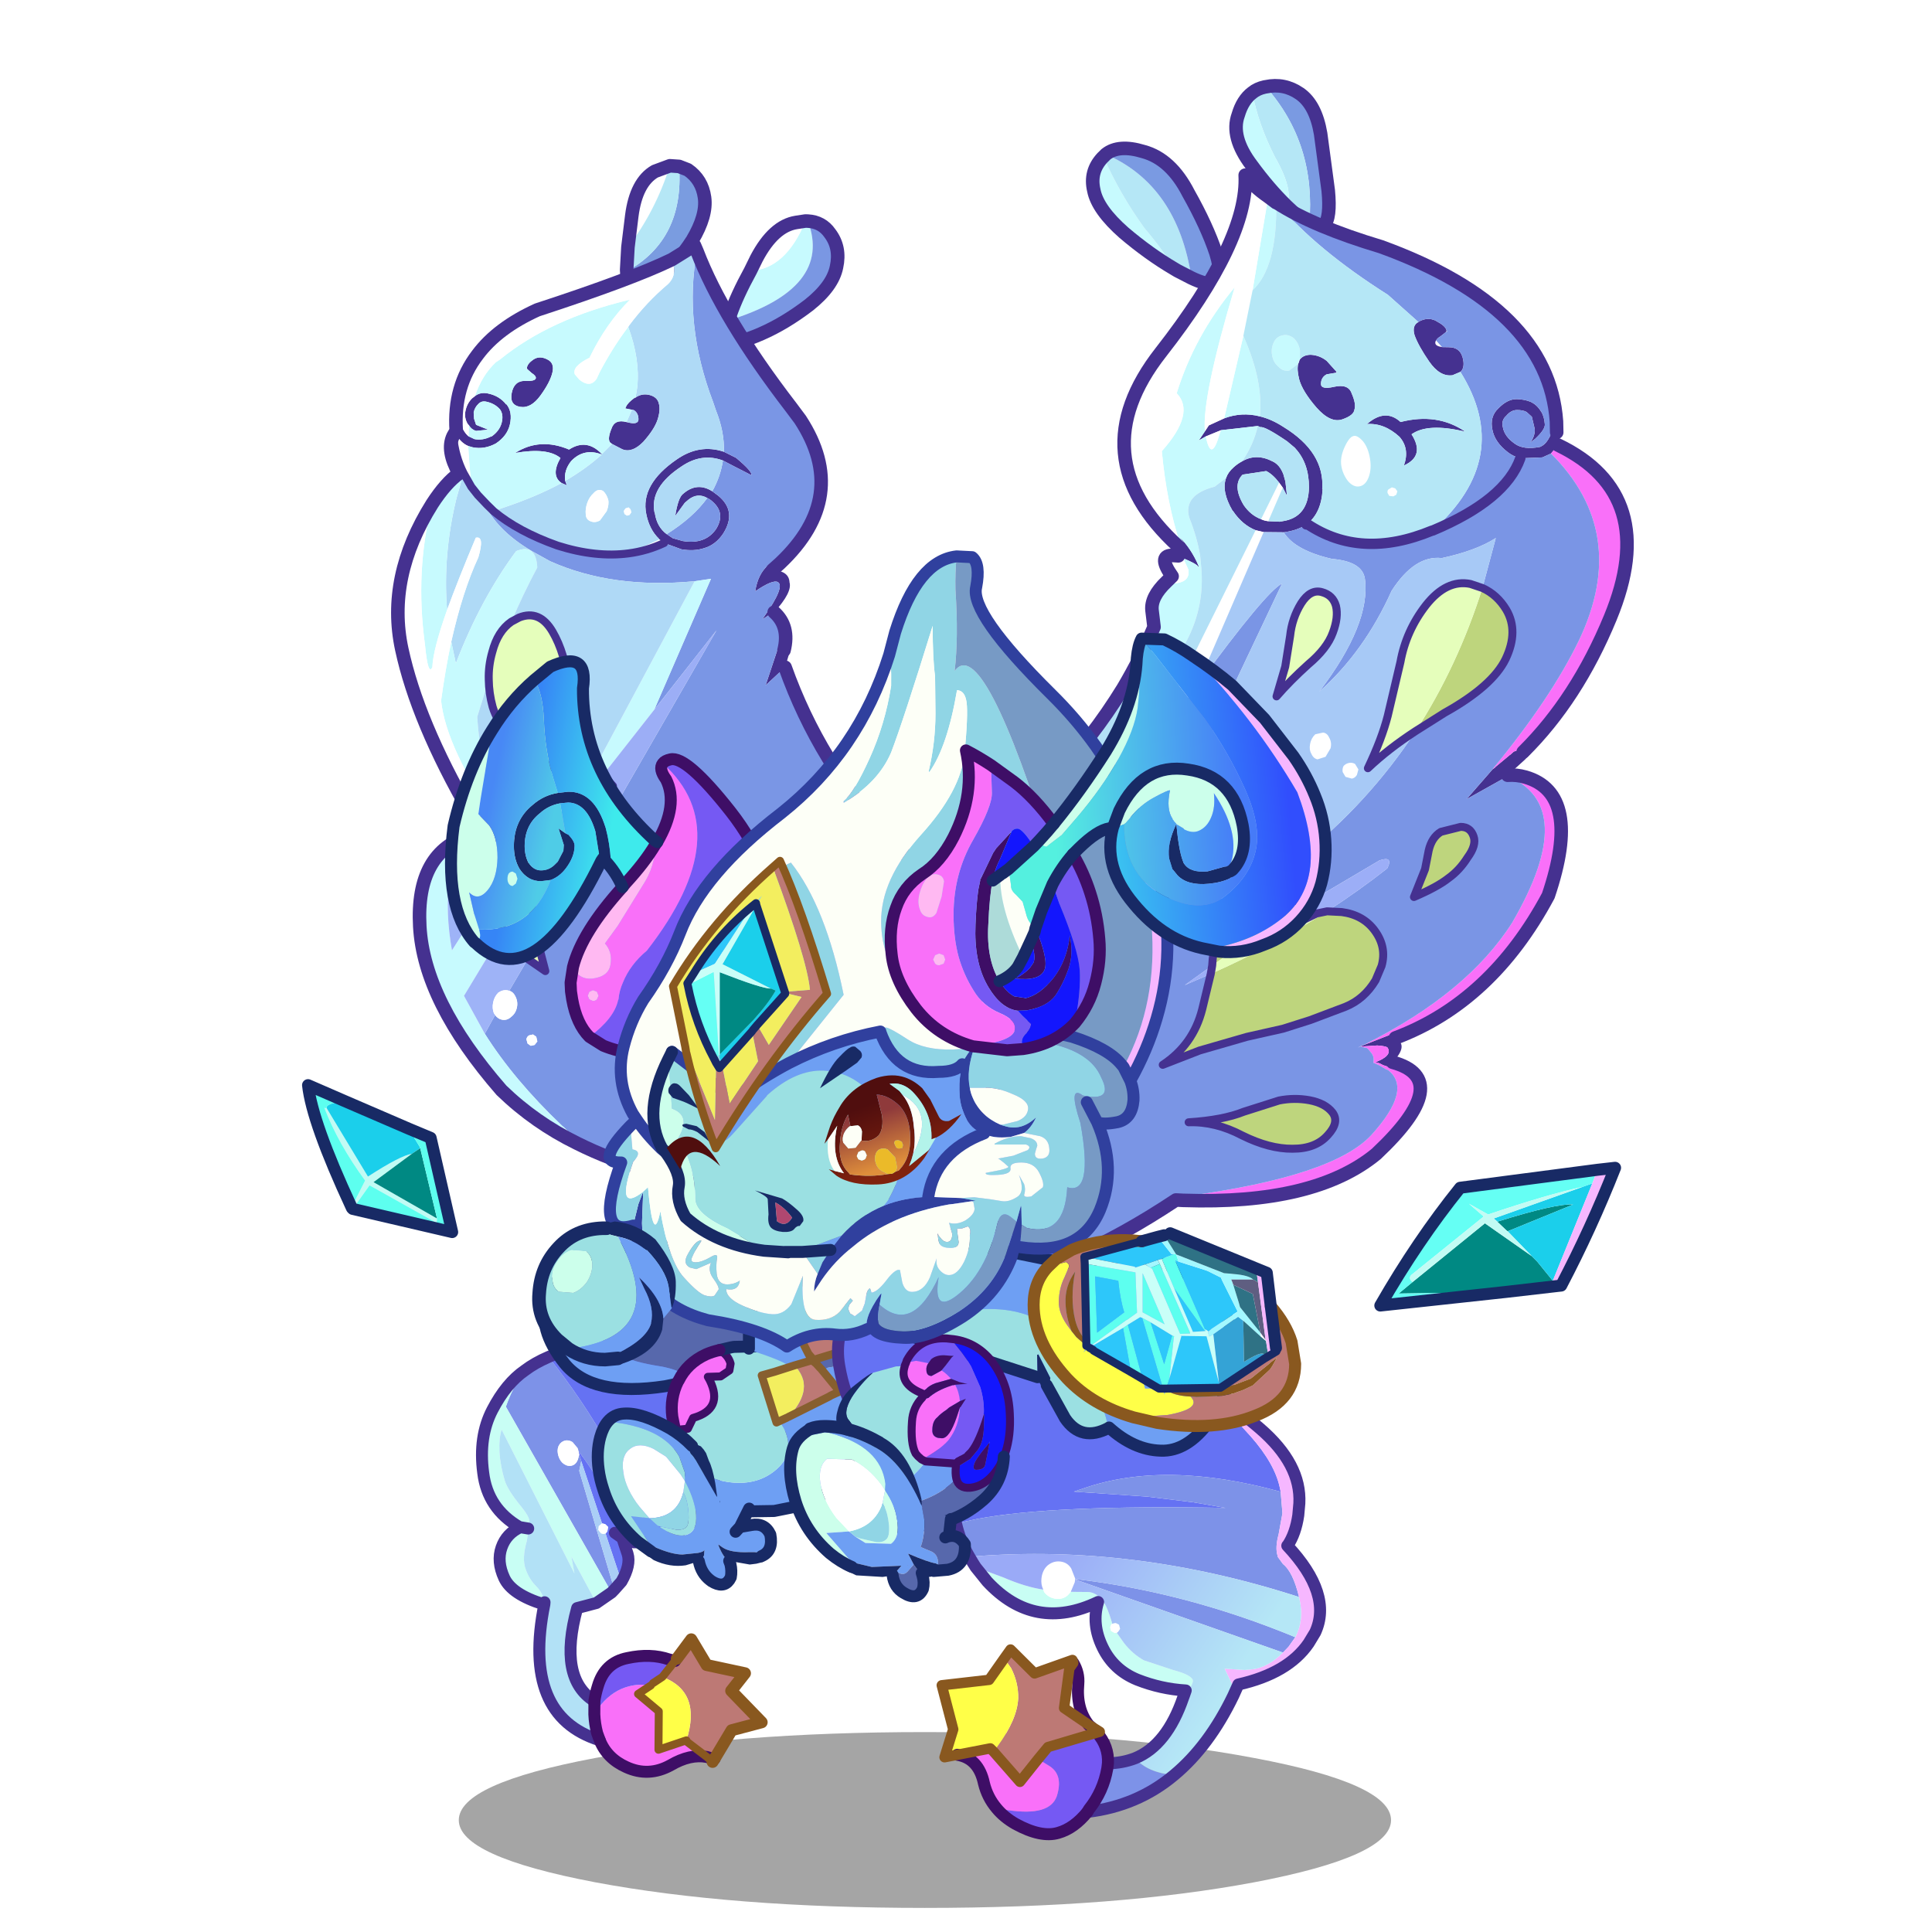 <svg xmlns:ffdec="https://www.free-decompiler.com/flash" xmlns:xlink="http://www.w3.org/1999/xlink" ffdec:objectType="frame" height="90" width="90" xmlns="http://www.w3.org/2000/svg"><use ffdec:characterId="58" height="107.45" transform="translate(-14.9 -.3)" width="112.25" xlink:href="#a"/><defs><g id="a" transform="translate(14.9 .3)"><use ffdec:characterId="1" height="29.15" transform="matrix(.385 0 0 .281 21.372 80.687)" width="112.8" xlink:href="#b"/><use ffdec:characterId="4" height="185.6" transform="matrix(.16 -.438 .438 .16 -14.923 77.52)" width="161.3" xlink:href="#c"/><use ffdec:characterId="11" height="145.85" transform="matrix(.366 -.062 .062 .366 30.113 7.858)" width="114.5" xlink:href="#d"/><use ffdec:characterId="18" height="127.4" transform="matrix(.364 .073 -.073 .364 22.735 5.21)" width="93.1" xlink:href="#e"/><use ffdec:characterId="20" height="60.85" transform="rotate(-17.038 219.674 -35.027) scale(.371)" width="46.45" xlink:href="#f"/><use ffdec:characterId="22" height="20.2" transform="translate(25.071 57.471) scale(.372)" width="38.6" xlink:href="#g"/><use ffdec:characterId="24" height="22.4" transform="translate(31.021 62.371) scale(.372)" width="24.5" xlink:href="#h"/><use ffdec:characterId="26" height="27.1" transform="translate(34.59 56.371) scale(.372)" width="26.2" xlink:href="#i"/><use ffdec:characterId="28" height="76.35" transform="rotate(7.038 -435.328 349.858) scale(.372)" width="65.5" xlink:href="#j"/><use ffdec:characterId="30" height="29.8" transform="translate(40.521 56.771) scale(.372)" width="46.15" xlink:href="#k"/><use ffdec:characterId="32" height="24.95" transform="translate(38.95 62.164) scale(.372)" width="22.3" xlink:href="#l"/><use ffdec:characterId="34" height="50.75" transform="translate(20.721 30.521) scale(.372)" width="41.75" xlink:href="#m"/><use ffdec:characterId="36" height="100.5" transform="translate(28.121 25.621) scale(.372)" width="71.35" xlink:href="#n"/><use ffdec:characterId="37" height="23.25" transform="translate(31.058 48.741) scale(.372)" width="36.9" xlink:href="#o"/><use ffdec:characterId="39" height="37" transform="translate(31.164 39.914) scale(.372)" width="20.3" xlink:href="#p"/><use ffdec:characterId="41" height="25.65" transform="translate(47.871 57.171) scale(.372)" width="34.25" xlink:href="#q"/><use ffdec:characterId="43" height="19.9" transform="translate(14.071 50.271) scale(.372)" width="19.55" xlink:href="#r"/><use ffdec:characterId="45" height="18.75" transform="translate(64.021 54.121) scale(.372)" width="30.9" xlink:href="#s"/><use ffdec:characterId="47" height="53.45" transform="translate(41.221 29.321) scale(.372)" width="55.95" xlink:href="#t"/><use ffdec:characterId="49" height="18.15" transform="translate(24.784 56.9) scale(.372)" width="18" xlink:href="#u"/><use ffdec:characterId="51" height="22.8" transform="translate(36.521 66.15) scale(.372)" width="23.4" xlink:href="#v"/><use ffdec:characterId="53" height="22.9" transform="translate(27.571 65.571) scale(.372)" width="23.2" xlink:href="#w"/></g><g id="c" transform="translate(54.25 64.4)"><filter id="x"><feColorMatrix in="SourceGraphic" result="filterResult0" values="0 0 0 0 0.0,0 0 0 0 1.0,0 0 0 0 1.0,0 0 0 1 0"/><feConvolveMatrix divisor="100" in="filterResult0" kernelMatrix="1 1 1 1 1 1 1 1 1 1 1 1 1 1 1 1 1 1 1 1 1 1 1 1 1 1 1 1 1 1 1 1 1 1 1 1 1 1 1 1 1 1 1 1 1 1 1 1 1 1 1 1 1 1 1 1 1 1 1 1 1 1 1 1 1 1 1 1 1 1 1 1 1 1 1 1 1 1 1 1 1 1 1 1 1 1 1 1 1 1 1 1 1 1 1 1 1 1 1 1" order="10 10" result="filterResult1"/><feComposite in="SourceGraphic" in2="filterResult1" result="filterResult2"/></filter><use ffdec:characterId="3" filter="url(#x)" height="19.15" transform="rotate(53.839 21.93 -4.903) scale(.472)" width="19.15" xlink:href="#y"/><filter id="z"><feColorMatrix in="SourceGraphic" result="filterResult3" values="0 0 0 0 0.0,0 0 0 0 1.0,0 0 0 0 1.0,0 0 0 1 0"/><feConvolveMatrix divisor="100" in="filterResult3" kernelMatrix="1 1 1 1 1 1 1 1 1 1 1 1 1 1 1 1 1 1 1 1 1 1 1 1 1 1 1 1 1 1 1 1 1 1 1 1 1 1 1 1 1 1 1 1 1 1 1 1 1 1 1 1 1 1 1 1 1 1 1 1 1 1 1 1 1 1 1 1 1 1 1 1 1 1 1 1 1 1 1 1 1 1 1 1 1 1 1 1 1 1 1 1 1 1 1 1 1 1 1 1" order="10 10" result="filterResult4"/><feComposite in="SourceGraphic" in2="filterResult4" result="filterResult5"/></filter><use ffdec:characterId="3" filter="url(#z)" height="19.15" transform="rotate(47.919 -4.717 64.106) scale(.427)" width="19.15" xlink:href="#y"/><filter id="A"><feColorMatrix in="SourceGraphic" result="filterResult6" values="0 0 0 0 0.0,0 0 0 0 1.0,0 0 0 0 1.0,0 0 0 1 0"/><feConvolveMatrix divisor="100" in="filterResult6" kernelMatrix="1 1 1 1 1 1 1 1 1 1 1 1 1 1 1 1 1 1 1 1 1 1 1 1 1 1 1 1 1 1 1 1 1 1 1 1 1 1 1 1 1 1 1 1 1 1 1 1 1 1 1 1 1 1 1 1 1 1 1 1 1 1 1 1 1 1 1 1 1 1 1 1 1 1 1 1 1 1 1 1 1 1 1 1 1 1 1 1 1 1 1 1 1 1 1 1 1 1 1 1" order="10 10" result="filterResult7"/><feComposite in="SourceGraphic" in2="filterResult7" result="filterResult8"/></filter><use ffdec:characterId="3" filter="url(#A)" height="19.15" transform="rotate(19.175 20.929 167.38) scale(.438)" width="19.15" xlink:href="#y"/><filter id="B"><feColorMatrix in="SourceGraphic" result="filterResult9" values="0 0 0 0 0.0,0 0 0 0 1.0,0 0 0 0 1.0,0 0 0 1 0"/><feConvolveMatrix divisor="100" in="filterResult9" kernelMatrix="1 1 1 1 1 1 1 1 1 1 1 1 1 1 1 1 1 1 1 1 1 1 1 1 1 1 1 1 1 1 1 1 1 1 1 1 1 1 1 1 1 1 1 1 1 1 1 1 1 1 1 1 1 1 1 1 1 1 1 1 1 1 1 1 1 1 1 1 1 1 1 1 1 1 1 1 1 1 1 1 1 1 1 1 1 1 1 1 1 1 1 1 1 1 1 1 1 1 1 1" order="10 10" result="filterResult10"/><feComposite in="SourceGraphic" in2="filterResult10" result="filterResult11"/></filter><use ffdec:characterId="3" filter="url(#B)" height="19.15" transform="rotate(116.978 6.954 38.623) scale(.435)" width="19.15" xlink:href="#y"/><filter id="C"><feColorMatrix in="SourceGraphic" result="filterResult12" values="0 0 0 0 0.0,0 0 0 0 1.0,0 0 0 0 1.0,0 0 0 1 0"/><feConvolveMatrix divisor="100" in="filterResult12" kernelMatrix="1 1 1 1 1 1 1 1 1 1 1 1 1 1 1 1 1 1 1 1 1 1 1 1 1 1 1 1 1 1 1 1 1 1 1 1 1 1 1 1 1 1 1 1 1 1 1 1 1 1 1 1 1 1 1 1 1 1 1 1 1 1 1 1 1 1 1 1 1 1 1 1 1 1 1 1 1 1 1 1 1 1 1 1 1 1 1 1 1 1 1 1 1 1 1 1 1 1 1 1" order="10 10" result="filterResult13"/><feComposite in="SourceGraphic" in2="filterResult13" result="filterResult14"/></filter><use ffdec:characterId="3" filter="url(#C)" height="19.15" transform="rotate(54.965 -11.564 66.301) scale(.427)" width="19.15" xlink:href="#y"/><filter id="D"><feColorMatrix in="SourceGraphic" result="filterResult15" values="0 0 0 0 0.0,0 0 0 0 1.0,0 0 0 0 1.0,0 0 0 1 0"/><feConvolveMatrix divisor="100" in="filterResult15" kernelMatrix="1 1 1 1 1 1 1 1 1 1 1 1 1 1 1 1 1 1 1 1 1 1 1 1 1 1 1 1 1 1 1 1 1 1 1 1 1 1 1 1 1 1 1 1 1 1 1 1 1 1 1 1 1 1 1 1 1 1 1 1 1 1 1 1 1 1 1 1 1 1 1 1 1 1 1 1 1 1 1 1 1 1 1 1 1 1 1 1 1 1 1 1 1 1 1 1 1 1 1 1" order="10 10" result="filterResult16"/><feComposite in="SourceGraphic" in2="filterResult16" result="filterResult17"/></filter><use ffdec:characterId="3" filter="url(#D)" height="19.15" transform="rotate(112.333 -7.788 -7.927) scale(.496)" width="19.15" xlink:href="#y"/><filter id="E"><feColorMatrix in="SourceGraphic" result="filterResult18" values="0 0 0 0 0.0,0 0 0 0 1.0,0 0 0 0 1.0,0 0 0 1 0"/><feConvolveMatrix divisor="100" in="filterResult18" kernelMatrix="1 1 1 1 1 1 1 1 1 1 1 1 1 1 1 1 1 1 1 1 1 1 1 1 1 1 1 1 1 1 1 1 1 1 1 1 1 1 1 1 1 1 1 1 1 1 1 1 1 1 1 1 1 1 1 1 1 1 1 1 1 1 1 1 1 1 1 1 1 1 1 1 1 1 1 1 1 1 1 1 1 1 1 1 1 1 1 1 1 1 1 1 1 1 1 1 1 1 1 1" order="10 10" result="filterResult19"/><feComposite in="SourceGraphic" in2="filterResult19" result="filterResult20"/></filter><use ffdec:characterId="3" filter="url(#E)" height="19.15" transform="matrix(.274 -.392 .392 .274 8.691 87.599)" width="19.15" xlink:href="#y"/><filter id="F"><feColorMatrix in="SourceGraphic" result="filterResult21" values="0 0 0 0 0.0,0 0 0 0 1.0,0 0 0 0 1.0,0 0 0 1 0"/><feConvolveMatrix divisor="100" in="filterResult21" kernelMatrix="1 1 1 1 1 1 1 1 1 1 1 1 1 1 1 1 1 1 1 1 1 1 1 1 1 1 1 1 1 1 1 1 1 1 1 1 1 1 1 1 1 1 1 1 1 1 1 1 1 1 1 1 1 1 1 1 1 1 1 1 1 1 1 1 1 1 1 1 1 1 1 1 1 1 1 1 1 1 1 1 1 1 1 1 1 1 1 1 1 1 1 1 1 1 1 1 1 1 1 1" order="10 10" result="filterResult22"/><feComposite in="SourceGraphic" in2="filterResult22" result="filterResult23"/></filter><use ffdec:characterId="3" filter="url(#F)" height="19.15" transform="matrix(.296 .354 -.354 .296 36.506 -27.559)" width="19.15" xlink:href="#y"/><filter id="G"><feColorMatrix in="SourceGraphic" result="filterResult24" values="0 0 0 0 0.0,0 0 0 0 1.0,0 0 0 0 1.0,0 0 0 1 0"/><feConvolveMatrix divisor="100" in="filterResult24" kernelMatrix="1 1 1 1 1 1 1 1 1 1 1 1 1 1 1 1 1 1 1 1 1 1 1 1 1 1 1 1 1 1 1 1 1 1 1 1 1 1 1 1 1 1 1 1 1 1 1 1 1 1 1 1 1 1 1 1 1 1 1 1 1 1 1 1 1 1 1 1 1 1 1 1 1 1 1 1 1 1 1 1 1 1 1 1 1 1 1 1 1 1 1 1 1 1 1 1 1 1 1 1" order="10 10" result="filterResult25"/><feComposite in="SourceGraphic" in2="filterResult25" result="filterResult26"/></filter><use ffdec:characterId="3" filter="url(#G)" height="19.15" transform="matrix(.129 .397 -.397 .129 26.25 43.837)" width="19.15" xlink:href="#y"/><filter id="H"><feColorMatrix in="SourceGraphic" result="filterResult27" values="0 0 0 0 0.0,0 0 0 0 1.0,0 0 0 0 1.0,0 0 0 1 0"/><feConvolveMatrix divisor="100" in="filterResult27" kernelMatrix="1 1 1 1 1 1 1 1 1 1 1 1 1 1 1 1 1 1 1 1 1 1 1 1 1 1 1 1 1 1 1 1 1 1 1 1 1 1 1 1 1 1 1 1 1 1 1 1 1 1 1 1 1 1 1 1 1 1 1 1 1 1 1 1 1 1 1 1 1 1 1 1 1 1 1 1 1 1 1 1 1 1 1 1 1 1 1 1 1 1 1 1 1 1 1 1 1 1 1 1" order="10 10" result="filterResult28"/><feComposite in="SourceGraphic" in2="filterResult28" result="filterResult29"/></filter><use ffdec:characterId="3" filter="url(#H)" height="19.15" transform="rotate(-110.859 11.639 21.335) scale(.444)" width="19.15" xlink:href="#y"/></g><g id="d" transform="translate(.85 2.85)"><use ffdec:characterId="6" height="20.35" transform="translate(53.2 3.75)" width="15.6" xlink:href="#I"/><use ffdec:characterId="8" height="20.2" transform="translate(72.05 -.85)" width="12.1" xlink:href="#J"/><use ffdec:characterId="10" height="133.35" transform="translate(-.85 9.65)" width="114.5" xlink:href="#K"/></g><g id="W"><path d="M8.3 16q-2.8-2.35-5.45-5.5Q.05 7.05 0 4.6-.15 2.2 1.75.75l.15-.1Q3.1 5.5 5.45 10.3q1.9 3.2 2.85 5.7" fill="#c7fafe" fill-rule="evenodd" transform="translate(.85 .85)"/><path d="M2.25.4q8.2 5.35 8 17.1l-1.6-1.2-.35-.3q-.95-2.5-2.85-5.7Q3.1 5.5 1.9.65L2.25.4" fill="#b5e7f6" fill-rule="evenodd" transform="translate(.85 .85)"/><path d="M2.25.4q1.8-1 4.7.45 3.25 1.5 4.7 6.1 1.6 4.45 2.15 8 .45 3.55-.9 3.7-.95.05-2.65-1.15.2-11.75-8-17.1" fill="#7a9ae2" fill-rule="evenodd" transform="translate(.85 .85)"/><path d="M11.1 18.35q1.7 1.2 2.65 1.15 1.35-.15.9-3.7-.55-3.55-2.15-8-1.45-4.6-4.7-6.1Q4.9.25 3.1 1.25l-.35.25-.15.1Q.7 3.05.85 5.45.9 7.9 3.7 11.35q2.65 3.15 5.45 5.5l.35.3 1.6 1.2z" fill="none" stroke="#453190" stroke-linecap="round" stroke-linejoin="round" stroke-width="1.7"/></g><g id="X"><path d="M4.6 0q2.35-.1 4.05 1.55 1.75 1.7 1.75 5.4l-.25 7.2q-.25 3.45-1.25 4.2-.6.5-1.8-.45Q9.65 8.1 4.6 0" fill="#7a9ae2" fill-rule="evenodd" transform="translate(.85 .85)"/><path d="m7.1 17.9-1.65-1.7-.8-1.05q1.3-1.65-.4-6.3Q2.9 4.55 2.8.45 3.5.05 4.45 0h.15q5.05 8.1 2.5 17.9" fill="#b5e7f6" fill-rule="evenodd" transform="translate(.85 .85)"/><path d="M4.65 15.15Q2.8 12.6 1.2 9.4-.85 5.45.6 2.9 1.45 1.15 2.8.45q.1 4.1 1.45 8.4 1.7 4.65.4 6.3" fill="#c7fafe" fill-rule="evenodd" transform="translate(.85 .85)"/><path d="M5.45.85Q7.8.75 9.5 2.4q1.75 1.7 1.75 5.4L11 15q-.25 3.45-1.25 4.2-.6.5-1.8-.45l-1.65-1.7L5.5 16q-1.85-2.55-3.45-5.75Q0 6.3 1.45 3.75 2.3 2 3.65 1.3 4.35.9 5.3.85h.15z" fill="none" stroke="#453190" stroke-linecap="round" stroke-linejoin="round" stroke-width="1.7"/></g><g id="Y"><path d="m91.45 21.8.25-.1q1.25-.35 2.15.5.95.75.9 1.3l-.1.1-.05.05-.75.4q-.4.15-.6.4-.15.15-.15.35 0 .35.75.6l.8.15q1.55.25 1.55 1.9 0 1.05-.6 1.4l-1.05.25q-1.6-.05-2.6-2.2-1-2.15-1.25-3.55-.15-1.25.75-1.55m9.75 19q-.85-.4-1.4-1-1.4-1.5-1.45-3.05-.1-1.75 1.2-2.6 1.3-.95 2.45-.75 1 .2 1.7.65l.05.05q.65.45 1 1.35v-.05q.3.75.2 1.7-.05.65-1.5 1.6l-.65.35q.75-.8.8-1.6l-.1-1.55-.55-.7q-.45-.35-1.2-.45-.7-.1-1.4.5-.75.45-.65 1.4v.05q.05 1.1 1.1 2.15.95 1 3.05.95h.05l.3-.1q1.1-.45 2.05-2.75v2.85l-.1.15-1.05.9-1.15.3-2.75-.35m-5.8 36.4.05.05.7.1.1-.05.5-.15-1.25 1-2.5 1.6-.1.05-.4.25h-.05l-5.05 1.8 3.85-3.15.4-.2h-.05l2.15-1.25-.05.05.55-.35.65-.1.5.35m-21.8 32.7.35.4q.85 1-1.2 2.55l-.45.3.05.3-.85-.45q-.6-.5-.95-.5 2.3-.45 1.9-1.5 0-.25-1.25-.55l-1.95-.2h-.1l.05-.05.15-.05 4.35-.9q-.4.4-.1.65M56.85 45.7l-.15-.55.3-.6h.05l.3-.15.35-.05q.3.05-.4-1.1 1.3 1.8 1.85 4.15l-.1.1q.15-.25-1.65-1.4-.05.15-.5-.3l-.05-.1m13-15.55q1.4.6 2.7 1.8 4.6 4 3.5 8.5h.05q-.65 2.95-2.65 4l-.1.05q-1.2.55-2.9.5h-.05l-2.5-.45-.95-.4q-1.55-.95-2.4-2.85l-.05-.05q-1-2.65-.1-4.2.35-.65 1.15-1.15.55-.35 1.15-.55 1.95-.75 3.8.65.8.55 1.05 1.8l.1.95-.1 1.8-.35-1.1-.35-.7q-.6-1.15-1.35-1.7h-.05l-2.9-.05h-.05q-1.55 1.1-.5 3.8.65 1.4 1.85 2.1.35.25.85.4l1.4.3h.4q3.25.05 3.95-3.65.5-2.95-.85-5.05l-.05-.1-.85-1q-2.45-2.35-3-2.3l-.3-.2-4.65-.25-2 .45-.95.35.95-1 .6-.65 2.05-.55q2.3-.45 4.45.5m6.15-6.2q.55-.5 1.45-.35 1.1.25 1.85 1.1l.95 1.5v.15H79q-.75.25-.9 1.05-.15.75 1.55.65 1.85-.1 2.05 1.2.35 1.4 0 2.05-.2.7-1.7.95-1.55.25-2.95-2-1.4-2.3-1.55-3.85-.1-1.25.2-1.95v-.05h.05l.25-.45m-6.9 86.25h.05-.05m17.6-74.6q-1.6-2.05-3.75-2.25 2.6-1.6 4.2.45 4.75-.4 7.8 2.55-4.45-1.9-6.7-.8 1.25 2.95-1.6 3.7 1.1-1.95.05-3.65" fill="#453190" fill-rule="evenodd" transform="translate(.85 .85)"/><path d="M106.15 39.95q11.7 8.3 2.85 22.45-5.85 9.35-13.6 14.8l-.5-.35-.65.1-.55.35.05-.05-2.15 1.25h.05l-.4.2.1-.1q8.6-7.45 13.3-14.05 8.6-12.25.45-23.7l1.05-.9M93 79.75q1.1.1 2.15.6 6.75 3.25.35 15.15-9.25 11.95-21.9 14.4-.3-.25.1-.65l-4.35.9-.15.05h-.05l.05-.05.5-.1q13.75-4.2 20.75-11.95 10.85-13 2.45-18.3l.1-.05m-20.25 33.1q7.4 3.45-3.95 11-8.7 5-24.85 1.7l.6-.45q18.5.6 24.05-3.7 6.1-4.8 3.4-7.7l-.2-.1-.65-.55-.2-.15-.6-.4q.3-.7-.1-1.35l-.2-.35-.1-.15q-.1-.15-.35-.2h.1v.05l-.3-.15-.25-.1-.05-.05-.05.05-.3.05.35-.1.05.05h.1l1.95.2q1.25.3 1.25.55.4 1.05-1.9 1.5.35 0 .95.5l.85.45-.05-.3.45-.3" fill="#f970f9" fill-rule="evenodd" transform="translate(.85 .85)"/><path d="M76.45 4.1q4.05 3.7 11.95 7.6 19.45 11.05 18.05 25.3l-.2-.05q-.95 2.3-2.05 2.75l-.3.1h-.05q-2.1.05-3.05-.95-1.05-1.05-1.1-2.15v-.05q-.1-.95.65-1.4.7-.6 1.4-.5.75.1 1.2.45l.55.7.1 1.55q-.05.8-.8 1.6l.65-.35q1.45-.95 1.5-1.6.1-.95-.2-1.7v.05q-.35-.9-1-1.35l-.05-.05q-.7-.45-1.7-.65-1.15-.2-2.45.75-1.3.85-1.2 2.6.05 1.55 1.45 3.05.55.6 1.4 1-2.7 4.85-12.35 7.1 9.65-2.25 12.35-7.1l2.75.35 1.15-.3q8.15 11.45-.45 23.7-4.7 6.6-13.3 14.05l-.1.1-3.85 3.15 5.05-1.8h.05l.4-.25q8.4 5.3-2.45 18.3-7 7.75-20.75 11.95l-.5.1h-.1l.05.05h-.05l-.35.1.3-.05.05-.05h.1l-.05.05-.05-.05.05.05.25.1.3.15v-.05h-.1q.25.05.35.2l.1.15.2.35q.4.65.1 1.35l.6.4.2.15.65.55.2.1q2.7 2.9-3.4 7.7-5.55 4.3-24.05 3.7l-.6.45-.9-.2q-29.5 13.1-43.05-1l2.3-38.1Q22.6 81.2 36.3 71q7.25.35 14-3.95 3-1.9 5.9-4.65l.1.05.25-.4q10.4-10.1 12.55-10.75L50.95 77.25Q45.85 90.95 60 88.8l5.45-3.15q9.7-5.35 17.1-13.3l3.95-1.65q6.5-2.3 8.7-5.4 2.2-3.15 1.1-6.05-.8-2.05-2.5-3.2l2.7-5.9q-2.7 1.15-7.1 1.35-3.3-.95-6.9 3-4.65 6.95-11.05 10.95 7.8-7.3 8-13 .05-2.2-3.65-3.15-4.35-1.8-5.4-4.25l.05-.05q1.7.05 2.9-.5l.1-.05q5.9 5.6 15.3 3.45h.1q11.6-7.3 6.75-19.05.6-.35.6-1.4 0-1.65-1.55-1.9l-.8-.15-.6-.95q.2-.25.6-.4l.75-.4.05-.05h.1l.1-.1h-.1q.05-.55-.9-1.3-.9-.85-2.15-.5l-.25.1-3.2-4q-7.9-7.1-11.8-13.7m-24.35 94-1.8 4.2q-1.85 4.2-6.05 6.05l4.85-1 6.15-.7 4.65-.25 3.55-.5 4.6-.9q2.5-.55 4.3-2.65l1.05-1.65q1.05-2.2-.1-4.5-1.1-2.2-3.7-3l-1.8-.4q4.3-1.85 8.35-4.05 1.05-1.45-.8-1.15l-10.7 4.1q-.45-1.8-2.65-2.35-3.15-.9-6 2.15-2.85 2.95-3.35 4.8l-.2.8-3.8 1.85 3.45-.85m17.1 12.15h.05-.05m-10.65 11.2q2.85.5 4.65-.95 1.75-1.35 1.05-2.7-.7-1.3-2.6-2-1.8-.65-3.75-.6l-4.6.65q-2.75.6-7.05.15 3.35.45 6.35 2.75 3.1 2.25 5.95 2.7m22.25-31.8-1.95 3.2q3.1-.75 4.65-1.6 1.55-.75 2.8-2.15 1.4-1.35 1.2-2.5-.2-1.25-1.4-1.45l-2.55.2q-1.25.5-1.9 2.05l-.85 2.25" fill="#7a95e5" fill-rule="evenodd" transform="translate(.85 .85)"/><path d="M47.25 60.9q2.75-3.25 5.1-6.9l.1-2.1q.1-1.7 2.4-3.25.45.4 1.3.4 1.65 0 1.65-1.45l-.4-1.5q1.8 1.15 1.65 1.4l.1-.1q-.55-2.35-1.85-4.15.7 1.15.4 1.1l-.35.05q-.85-5.45-.35-12 5-4 3.05-6.85 3.4-6.75 9.4-11.9-6.4 13-6.7 17.2l-.95 1 .95-.35q.1 3.5 1.8-.1l.2-.35 4.65.25q-.95 2.3-2.7 4.05-.6.2-1.15.55-.8.5-1.15 1.15l-1.6.85q-4.1.35-3.8 3.3.55 2.55.55 4.9l-.1 1.4q-.35 4.85-3.25 8.75-4.25 5.5-8.95 4.65M75.5 3.15l.85.9v.05q-1.2 7.95-4.75 10.3l3.9-11.25m-6 16.7q1.55 6 .35 10.3-2.15-.95-4.45-.5l4.1-9.8m6.2 4.6-1.25.65q-.8 0-1.25-.7-.55-.65-.55-1.55 0-.95.55-1.65.45-.6 1.25-.6.7 0 1.25.6.5.7.5 1.65l-.2 1.1-.15.15-.1.3h-.05v.05m-16.05 21.7v-.05l.05.35-.05-.3" fill="#c7fafe" fill-rule="evenodd" transform="translate(.85 .85)"/><path d="m54.85 48.65.8-.55q-1.35-2.8.35-2.6l.85.2.05.1q.45.45.5.3l.4 1.5q0 1.45-1.65 1.45-.85 0-1.3-.4m2.2-4.1q-10.35-13.25 1.9-24.4Q72.15 8.1 73.1 0q.8 1.6 2.4 3.15L71.6 14.4l-2.1 5.45-4.1 9.8-2.05.55-.6.65q.3-4.2 6.7-17.2-6 5.15-9.4 11.9Q62 28.4 57 32.4q-.5 6.55.35 12l-.3.15m7.7-13.5-.2.35q-1.7 3.6-1.8.1l2-.45M68.7 43.3q-.5-.15-.85-.4l3-4.15.35.7-2.5 3.85m-1.75.85.95.4-11.35 17.5-.35.35q-2.9 2.75-5.9 4.65l16.65-22.9m4.7 28.55-.8.95-1.05.15q-.5-.2-.65-.85-.2-.5.05-1.2t.85-1.1l1-.05q.5.15.65.75.25.65-.05 1.35m1 3.2q0-.45.25-.75.35-.25.75-.25t.7.25l.3.75-.3.65q-.3.35-.7.35l-.75-.35-.25-.65m9.95-38.25q0 1.35-.55 2.3-.55.95-1.35.95-.75 0-1.3-.9-.5-.95-.5-2t.75-2.2q.8-1.2 1.35-1.25.5-.1 1.1.85.5.9.5 2.25m2.5 4.25.2.4-.2.4-.4.15-.5-.15-.15-.4q0-.25.15-.4l.5-.2.4.2" fill="#fff" fill-rule="evenodd" transform="translate(.85 .85)"/><path d="m67.8 92.8 1.8.4q2.6.8 3.7 3 1.15 2.3.1 4.5l-1.05 1.65q-1.8 2.1-4.3 2.65l-4.6.9-3.55.5-4.65.25-6.15.7-4.85 1q4.2-1.85 6.05-6.05l1.8-4.2q8.1-2.05 15.7-5.3m-15.35 4.3.2-.8q.5-1.85 3.35-4.8 2.85-3.05 6-2.15 2.2.55 2.65 2.35-6.45 2.6-12.2 5.4m6.1 24.35q-2.85-.45-5.95-2.7-3-2.3-6.35-2.75 4.3.45 7.05-.15l4.6-.65q1.95-.05 3.75.6 1.9.7 2.6 2 .7 1.35-1.05 2.7-1.8 1.45-4.65.95m35.25-65.4q1.7 1.15 2.5 3.2 1.1 2.9-1.1 6.05-2.2 3.1-8.7 5.4l-3.95 1.65q6.55-7.15 11.25-16.3m-13 33.6.85-2.25q.65-1.55 1.9-2.05l2.55-.2q1.2.2 1.4 1.45.2 1.15-1.2 2.5-1.25 1.4-2.8 2.15-1.55.85-4.65 1.6l1.95-3.2" fill="#bed57d" fill-rule="evenodd" transform="translate(.85 .85)"/><path d="M69 57.95q.6-2.15 2.05-3.8 1.45-1.6 2.8-.95 1.3.6 1.45 2 .1 1.45-.95 3.25-1.05 1.85-3.7 3.4-2.6 1.65-4.6 3.3l1.7-3.5 1.25-3.7M67.8 92.8q-7.6 3.25-15.7 5.3l.35-1q5.75-2.8 12.2-5.4l.1 1.65 1.7-.5 1.35-.05m14.75-20.45q-3.8 1.65-6.7 3.6 2.35-3.35 3.55-6.05l2.7-6.4q1.35-3.75 4.35-6.5 3.1-2.8 5.95-1.7l1.4.75q-4.7 9.15-11.25 16.3" fill="#e5febb" fill-rule="evenodd" transform="translate(.85 .85)"/><path d="m52.45 97.1-.35 1-3.45.85 3.8-1.85m15.35-4.3-1.35.05-1.7.5-.1-1.65 10.7-4.1q1.85-.3.8 1.15-4.05 2.2-8.35 4.05" fill="#9caef7" fill-rule="evenodd" transform="translate(.85 .85)"/><path d="M76.45 4.1q3.9 6.6 11.8 13.7l3.2 4q-.9.3-.75 1.55.25 1.4 1.25 3.55t2.6 2.2l1.05-.25q4.85 11.75-6.75 19.05h-.1q-9.4 2.15-15.3-3.45 2-1.05 2.65-4h-.05q1.1-4.5-3.5-8.5-1.3-1.2-2.7-1.8 1.2-4.3-.35-10.3l2.1-5.45q3.55-2.35 4.75-10.3h.1M76 23.95l.2-1.1q0-.95-.5-1.65-.55-.6-1.25-.6-.8 0-1.25.6-.55.7-.55 1.65 0 .9.55 1.55.45.7 1.25.7l1.25-.65q-.3.7-.2 1.95.15 1.55 1.55 3.85 1.4 2.25 2.95 2 1.5-.25 1.7-.95.35-.65 0-2.05-.2-1.3-2.05-1.2-1.7.1-1.55-.65.15-.8.9-1.05h1.3l-.05-.15-.95-1.5q-.75-.85-1.85-1.1-.9-.15-1.45.35m6.6 13.7q0-1.35-.5-2.25-.6-.95-1.1-.85-.55.05-1.35 1.25-.75 1.15-.75 2.2 0 1.05.5 2 .55.9 1.3.9.8 0 1.35-.95t.55-2.3m4.1-2.05q1.05 1.7-.05 3.65 2.85-.75 1.6-3.7 2.25-1.1 6.7.8-3.05-2.95-7.8-2.55-1.6-2.05-4.2-.45 2.15.2 3.75 2.25m-1.6 6.3-.4-.2-.5.2q-.15.15-.15.4l.15.4.5.15.4-.15.2-.4-.2-.4" fill="#b5e7f6" fill-rule="evenodd" transform="translate(.85 .85)"/><path d="m67.9 44.55 2.5.45v.05q1.05 2.45 5.4 4.25 3.7.95 3.65 3.15-.2 5.7-8 13 6.4-4 11.05-10.95 3.6-3.95 6.9-3 4.4-.2 7.1-1.35l-2.7 5.9-1.4-.75q-2.85-1.1-5.95 1.7-3 2.75-4.35 6.5l-2.7 6.4q-1.2 2.7-3.55 6.05 2.9-1.95 6.7-3.6-7.4 7.95-17.1 13.3L60 88.8q-14.15 2.15-9.05-11.55L69.1 51.3q-2.15.65-12.55 10.75l11.35-17.5m1.1 13.4-1.25 3.7-1.7 3.5q2-1.65 4.6-3.3 2.65-1.55 3.7-3.4 1.05-1.8.95-3.25-.15-1.4-1.45-2-1.35-.65-2.8.95-1.45 1.65-2.05 3.8m3.65 17.95.25.65.75.35q.4 0 .7-.35l.3-.65-.3-.75q-.3-.25-.7-.25-.4 0-.75.25-.25.3-.25.75m-1-3.2q.3-.7.05-1.35-.15-.6-.65-.75l-1 .05q-.6.4-.85 1.1-.25.7-.05 1.2.15.65.65.85l1.05-.15.8-.95" fill="#a7c9f6" fill-rule="evenodd" transform="translate(.85 .85)"/><path d="M36.3 71q6.1-4.55 10.95-10.1 4.7.85 8.95-4.65 2.9-3.9 3.25-8.75l.1-1.4q0-2.35-.55-4.9-.3-2.95 3.8-3.3l1.6-.85q-.9 1.55.1 4.2l.05.05q.85 1.9 2.4 2.85L50.3 67.05q-6.75 4.3-14 3.95m23.35-24.85.05.3-.05-.35v.05" fill="#b2e0f6" fill-rule="evenodd" transform="translate(.85 .85)"/><path d="M67.85 42.9q-1.2-.7-1.85-2.1-1.05-2.7.5-3.8h.05l2.9.05h.05q.75.55 1.35 1.7l-3 4.15" fill="#b4e5f6" fill-rule="evenodd" transform="translate(.85 .85)"/><path d="m69.4 31.3.3.2q.55-.05 3 2.3l.85 1 .05.1q1.35 2.1.85 5.05-.7 3.7-3.95 3.65h-.4l-1.4-.3 2.5-3.85.35 1.1.1-1.8-.1-.95q-.25-1.25-1.05-1.8-1.85-1.4-3.8-.65 1.75-1.75 2.7-4.05" fill="#b3e3f6" fill-rule="evenodd" transform="translate(.85 .85)"/><path d="M107.3 37.85q1.4-14.25-18.05-25.3-7.9-3.9-11.95-7.6l-.1-.05-.85-.9q-1.6-1.55-2.4-3.15Q73 8.95 59.8 21q-12.25 11.15-1.9 24.4m49.4-7.55-.2 1.35m-.1 1.6q11.7 8.3 2.85 22.45-5.85 9.35-13.6 14.8m-2.4 2.55q1.1.1 2.15.6 6.75 3.25.35 15.15-9.25 11.95-21.9 14.4m-.85 2.95q7.4 3.45-3.95 11-8.7 5-24.85 1.7l-.9-.2q-29.5 13.1-43.05-1l2.3-38.1q20.3-5.05 34-15.25 6.1-4.55 10.95-10.1 2.75-3.25 5.1-6.9l.1-2.1q.1-1.7 2.4-3.25l.8-.55q-1.35-2.8.35-2.6l.85.2" fill="none" stroke="#453190" stroke-linecap="round" stroke-linejoin="round" stroke-width="1.7"/><path d="M89.7 48.75q9.65-2.25 12.35-7.1M74.3 45.3q5.9 5.6 15.3 3.45h.1m-15.5-3.4.1-.05" fill="none" stroke="#453190" stroke-linecap="round" stroke-linejoin="round" stroke-width="1.3"/><path d="m69 57.95-1.25 3.7-1.7 3.5q2-1.65 4.6-3.3 2.65-1.55 3.7-3.4 1.05-1.8.95-3.25-.15-1.4-1.45-2-1.35-.65-2.8.95-1.45 1.65-2.05 3.8M52.1 98.1l-1.8 4.2q-1.85 4.2-6.05 6.05l4.85-1 6.15-.7 4.65-.25 3.55-.5 4.6-.9q2.5-.55 4.3-2.65l1.05-1.65q1.05-2.2-.1-4.5-1.1-2.2-3.7-3l-1.8-.4-1.35.05-1.7.5-.1-1.65q-.45-1.8-2.65-2.35-3.15-.9-6 2.15-2.85 2.95-3.35 4.8l-.2.8-.35 1m6.45 23.35q2.85.5 4.65-.95 1.75-1.35 1.05-2.7-.7-1.3-2.6-2-1.8-.65-3.75-.6l-4.6.65q-2.75.6-7.05.15 3.35.45 6.35 2.75 3.1 2.25 5.95 2.7m24-49.1q-3.8 1.65-6.7 3.6 2.35-3.35 3.55-6.05l2.7-6.4q1.35-3.75 4.35-6.5 3.1-2.8 5.95-1.7l1.4.75q1.7 1.15 2.5 3.2 1.1 2.9-1.1 6.05-2.2 3.1-8.7 5.4l-3.95 1.65m-1.75 17.3-1.95 3.2q3.1-.75 4.65-1.6 1.55-.75 2.8-2.15 1.4-1.35 1.2-2.5-.2-1.25-1.4-1.45l-2.55.2q-1.25.5-1.9 2.05l-.85 2.25z" fill="none" stroke="#453190" stroke-linecap="round" stroke-linejoin="round" transform="translate(.85 .85)"/></g><g id="e" transform="translate(.85 2)"><use ffdec:characterId="13" height="17.8" transform="translate(18.5 -.85)" width="10.55" xlink:href="#L"/><use ffdec:characterId="15" height="18.45" transform="translate(32.9 2.65)" width="13.8" xlink:href="#M"/><use ffdec:characterId="17" height="116.9" transform="translate(-.85 8.5)" width="93.1" xlink:href="#N"/></g><g id="Z"><path d="m.35 11.2-.3-3.95Q-.25 3 1.8 1.2L3.5.15Q2.85 6.1.35 11.2" fill="#fff" fill-rule="evenodd" transform="translate(.85 .85)"/><path d="M4.65 0 5.8.2q2 .85 2.75 3T8.1 8.75q-1.3 3.3-3.05 5.2-1.75 1.9-2.7 2.15-1.05.2-1.55-1.9Q7.1 8.85 4.65 0" fill="#7a9ce0" fill-rule="evenodd" transform="translate(.85 .85)"/><path d="M.8 14.2.75 14l-.4-2.8Q2.85 6.1 3.5.15L4.65 0Q7.1 8.85.8 14.2" fill="#b5e7f6" fill-rule="evenodd" transform="translate(.85 .85)"/><path d="m5.5.85 1.15.2q2 .85 2.75 3T8.95 9.6q-1.3 3.3-3.05 5.2-1.75 1.9-2.7 2.15-1.05.2-1.55-1.9l-.05-.2-.4-2.8L.9 8.1Q.6 3.85 2.65 2.05L4.35 1 5.5.85z" fill="none" stroke="#453190" stroke-linecap="round" stroke-linejoin="round" stroke-width="1.7"/></g><g id="aa"><path d="m.1 14.25.1-.75q.35-2.55 1.4-5.9Q5.9 6.5 7.15.1l.3-.05Q12.2 7.7.1 14.25" fill="#c7fafe" fill-rule="evenodd" transform="translate(.85 .85)"/><path d="M7.45.05q1.75-.25 3 .95 1.7 1.5 1.65 4 0 2.45-2.45 5.35-2.5 2.85-5.15 4.7-2.55 1.8-3.7 1.7-1.05-.15-.7-2.5Q12.2 7.7 7.45.05" fill="#7a97e3" fill-rule="evenodd" transform="translate(.85 .85)"/><path d="m1.6 7.6.45-1.7q1.3-4.4 4-5.4l1.1-.4Q5.9 6.5 1.6 7.6" fill="#fff" fill-rule="evenodd" transform="translate(.85 .85)"/><path d="M8.3.9q1.75-.25 3 .95 1.7 1.5 1.65 4 0 2.45-2.45 5.35-2.5 2.85-5.15 4.7-2.55 1.8-3.7 1.7-1.05-.15-.7-2.5l.1-.75q.35-2.55 1.4-5.9l.45-1.7q1.3-4.4 4-5.4L8 .95 8.3.9z" fill="none" stroke="#453190" stroke-linecap="round" stroke-linejoin="round" stroke-width="1.7"/></g><g id="ab"><path d="M45.45 38q2.05-.3 2.4 1.1.6 1.15-1.15 4.05v.05l-.55.4-.6.6-.1.1.1-.3q1.9-4.3.85-4.65-.7-.2-2.55 1.7-.1-2.2.95-3.55l.65.5m3.4 9.6h.05l.5.35.2-1.15q-.05 1.1.05.1l-.25 2.75-1.95 2.7.65-5.25q-.1.85.1.7.3-.3.65-.2m-32.3 30.25-1.3-.7-.2-.15-1.45-1.2.55.3v-.05q-.1-.45.1-.7l1.8.15.15.1 2.85 2.4.35.3.15.05h-.1l.15.2-.9-.15q-1.2-.1-2.15-.55m7.8-57.7q.7-.7 1.65-.65 1 .05 1.35.8.4.75.25 2.05-.15 1.25-1.2 3.05-1.1 1.7-2.4 1.45l-1.4-.4-.3-.15q-.4-.4-.15-1.7.15-1.3 1.7-1.2h.05q1.45.1 1.35-.6-.15-.8-.8-1.05h-1.1l.05-.2q.1-.55.85-1.35h.1v-.05m-6.6 12 .3.5-.7-.15q-1.55-.65-.75-3.05-1.85-1-5.7.5 2.65-2.55 6.55-1.75 1.9-1.85 4.15-.25V28q-2.35-.4-3.6 1.55-.7 1.35-.25 2.6m13 4.85-.05-.05q-1.4-.9-2.15-2.7-1.5-3.5 2.4-7.5 2.4-2.5 5.6-2.1l1.65.45q2.4 1.3 2.3 1.75l-2.3-.65-1.55-.45q-2.8-.45-4.95 1.75-3.4 3.35-2.2 6.3l.05.05q.6 1.7 2 2.35l.85.35 1.3.1q2.85-.1 3.8-2.3.8-2.15-1.05-3.25-.4-.25-.8-.35-1.35-.45-2.3.7l-.35.45-.85 1.85q-.1-2.4.45-2.95 1.4-1.8 3.5-1l.85.4q2.7 1.45 1.55 4.5-.65 1.6-2 2.3-1.15.65-2.75.7l-2.3-.35-.7-.35m-20.5-17.8q-.05-.55.6-1.2.65-.65 1.7-.35 1 .25.95 1.5-.05 1.25-.9 3.1t-2.2 1.9Q9 24.2 9 22.65t1.3-1.8q1.3-.2 1.3-.6 0-.3-.65-.55l-.6-.35-.05-.05-.05-.1m-5.7 4.75q.55-.65 1.5-.65 1.5 0 2.55.9v-.05q1 .8.95 2.45-.05 1.45-1.25 2.65-1.25 1.05-2.75 1.05l-.6-.05q-1-.2-1.85-1.2v-2q.75 1.5 1.65 2l.8.2q1.05 0 2-.75h.05q.85-.9.9-1.95.05-1.05-.55-1.6-.8-.6-1.9-.6-.6 0-.9.5-.35.5-.35 1.15l.2.75.4.7 1.6.3-1.45.45q-.6-.05-1-.5l-.2-.15q-.6-.65-.6-1.55 0-.95.5-1.7l.3-.35" fill="#453190" fill-rule="evenodd" transform="translate(.85 .85)"/><path d="M28.3.65q4.8 7.6 15.4 16.85l1.45 1.3q8.1 8.25 1.05 18.2l-.75 1-.65-.5q-1.05 1.35-.95 3.55 1.85-1.9 2.55-1.7 1.05.35-.85 4.65l-.1.3.1-.1.6-.6.55-.4v-.05q2.3 1.35 2.15 4.45-.35-.1-.65.2-.2.15-.1-.7l-.65 5.25 1.95-2.7q13.15 21.95 42 30.1l-11.05 30.5q-26.8 8-44.8 3.1-1-1.1-2.3-1.8-7.05-4.45-11.75-9.4l.8-2.55q.45.4.95.4.65 0 1.05-.55.5-.55.5-1.35 0-.75-.5-1.35-.35-.45-.85-.5l1.5-4.35 2.45 1.05-1.7-3.5L40.05 46.8l-5.7 11.3 3.75-17.5-1.95.7q-9.95 3-18.3 1.1l-2.5-.8q-4.45-1.55-6.7-4.3.65.55 1.05.35 3.5 1.9 8.7 2.65 5 .55 8.95-.8 2.2-.75 4.1-2.15l2.3.35q1.6-.05 2.75-.7 1.35-.7 2-2.3 1.15-3.05-1.55-4.5l-.85-.4q.65-2 .55-4.05l1.55.45 2.3.65q.1-.45-2.3-1.75l-1.65-.45q-.4-2.45-2-4.9L34 18.8Q28.4 9.9 28.3.65m7.35 30.1q.4.1.8.35 1.85 1.1 1.05 3.25-.95 2.2-3.8 2.3l-1.3-.1-.85-.35q2.85-2.7 4.1-5.45m-8.2 70.3-.45.2q-.25.2-.25.55l.25.5.45.2.45-.2.25-.5-.25-.55-.45-.2" fill="#7a96e5" fill-rule="evenodd" transform="translate(.85 .85)"/><path d="M25.4 2.3 27.85 0l.45.65Q28.4 9.9 34 18.8l.55.95q1.6 2.45 2 4.9-3.2-.4-5.6 2.1-3.9 4-2.4 7.5.75 1.8 2.15 2.7l.05.05v.05l-3.4 2.45q-3.95 1.35-8.95.8-5.2-.75-8.7-2.65l1.05-.65q3.85-2.2 6.6-4.5l.7.15-.3-.5q2.3-2.05 3.85-4.15h.05l-.05-.05 1-1.5 1.4.4q1.3.25 2.4-1.45 1.05-1.8 1.2-3.05.15-1.3-.25-2.05-.35-.75-1.35-.8-.95-.05-1.65.65l-.05-1.35q-.35-3.5-2.6-7.15l.1-.25q1.55-3.25 3.7-5.95Q26.55 4 25.4 2.3m-1.2 19.45h.25q.65.25.8 1.05.1.7-1.35.6h-.05l.35-1.65m11.9 8.05q-2.1-.8-3.5 1-.55.55-.45 2.95L33 31.9l.35-.45q.95-1.15 2.3-.7-1.25 2.75-4.1 5.45-1.4-.65-2-2.35l-.05-.05q-1.2-2.95 2.2-6.3 2.15-2.2 4.95-1.75.1 2.05-.55 4.05m-9.45 4.6-.15-.35-.3-.2-.35.2-.15.35.15.35.35.15.3-.15.15-.35m-3.15-1q-.35-.65-.85-.95-.7-.2-1.1.5-.45.6-.55 1.4-.1.75.1 1.4.15.65.8.75.6.1 1.1-.35l.6-1.3q.15-.9-.1-1.45m-8.15 8.2v.05q-.75-.4-1.9.35-3.2 6.8-4.65 15.3l-1.1-2.55q.15-6.5 1.25-11.05.25-2.85-.8-2.35Q7 47 6.4 50.95 4.5 44.25 4.8 37l.25-3.3 1.3 1.5 1 .85L8.7 37l1 .65q-.4.2-1.05-.35 2.25 2.75 6.7 4.3" fill="#afdaf6" fill-rule="evenodd" transform="translate(.85 .85)"/><path d="M35.55 113.35q-5.7-1.5-10.6-4.65-11.75-9.05-14.1-18.15-2.35-9.1 4-12.45-1.35 2.85-1.5 6.1.3 4.05 2.05 8.5l5.15-13.3-1.1-1.2-.05-.1h-.05l-.05-.1v.05l.05.1-.15-.15-.05-.1-.6-.85-.4-.85Q9.7 68 7.9 62.25q-.25-4.05-.2-7.5l1.1 2.55q1.45-8.5 4.65-15.3 1.15-.75 1.9-.35t1.1 1.85q-1.1 3.65-1.85 7.3-1.45 1.5-1.6 4.2-.15 1.8.25 3.5l-.5 4.85q1.8 6.8 5.6 11.75l.15.15.6.75 1.85 2.2 2.3 2.05-.5 3.2h-.25q-.85.15-1.5.9-.65.8-.65 2.15-.05 1.25.9 2.5l-.05.1L18 98l3.5 4.15q4.7 4.95 11.75 9.4 1.3.7 2.3 1.8m-33.6-75.1q1.15-2.9 2.55-4.4-2.15-2.5-1.65-4.45.75 2.45 2.2 4.3L4.8 37q-.3 7.25 1.6 13.95-.75 5.2-.4 7.4-.3 1.25-1.45-2.55-3.1-8.95-2.6-17.55m19.75-26.6q2.25 3.65 2.6 7.15l.05 1.35-.1.05q-.75.8-.85 1.35l-.05.2h.85l-.35 1.65q-1.55-.1-1.7 1.2-.25 1.3.15 1.7l.3.15-1 1.5q-2.25-1.6-4.15.25-3.9-.8-6.55 1.75 3.85-1.5 5.7-.5-.8 2.4.75 3.05-2.75 2.3-6.6 4.5l-1.05.65-1-.65-1.35-.95-1-.85-.8-2.75-.6-2.2.6.05q1.5 0 2.75-1.05 1.2-1.2 1.25-2.65.05-1.65-.95-2.45v.05q-1.05-.9-2.55-.9-.95 0-1.5.65.35-2.75 1.75-4.7l.45-.45q5.15-6.25 14.5-10.55-2.35 3.5-3.55 8.15-1.95 1.5-1.4 2.4l.7.55q1.55.8 2.1-.55l.2-.85q1-3.4 2.4-6.3M21.6 28q-1.55 2.1-3.85 4.15-.45-1.25.25-2.6 1.25-1.95 3.6-1.55m6.95 38.45 7.6-25.15 1.95-.7-3.75 17.5-4.7 9.3-1.1-.95M10.3 19.3l.05.05.6.35q.65.25.65.55 0 .4-1.3.6-1.3.25-1.3 1.8t1.4 1.5q1.35-.05 2.2-1.9.85-1.85.9-3.1.05-1.25-.95-1.5-1.05-.3-1.7.35-.65.65-.6 1.2h-.1l.1.1h.05m-5.75 8.4q.4.45 1 .5L7 27.75l-1.6-.3-.4-.7-.2-.75q0-.65.35-1.15.3-.5.9-.5 1.1 0 1.9.6.6.55.55 1.6-.05 1.05-.9 1.95h-.05q-.95.75-2 .75l-.8-.2-.2-1.35" fill="#c7fafe" fill-rule="evenodd" transform="translate(.85 .85)"/><path d="m14.85 78.1 1.7-.25q.95.45 2.15.55l.9.15-.15-.2h.1l-.15-.05-.35-.3.1-.1.05.1.15.15-.05-.1V78l.05.1h.05l.05.1 1.1 1.2-5.15 13.3q-1.75-4.45-2.05-8.5.15-3.25 1.5-6.1m10.1 13.8-1.5 4.35h-.2q-.6 0-1.1.5-.4.6-.4 1.35 0 .8.4 1.35l.15.15-.8 2.55L18 98l3.2-8.9.25.05 2.3 2.05 1.2.7" fill="#9eb3f7" fill-rule="evenodd" transform="translate(.85 .85)"/><path d="m34.35 58.1 5.7-11.3L25.7 89.45l-.3-.85-1.3-3.35q-.7-1.6-1.35-1.8l.5-3.2L26.7 68.4l2.6.15 1.85-.05-1.5-1.1 4.7-9.3" fill="#9caef6" fill-rule="evenodd" transform="translate(.85 .85)"/><path d="M14.6 50.8q.75-3.65 1.85-7.3-.35-1.45-1.1-1.85v-.05l2.5.8q8.35 1.9 18.3-1.1l-7.6 25.15-2.1-2.45q-1.9-2.75-3.2-6.7Q22 53.35 19.9 51q-2.15-2.4-4.45-.9l-.85.7M19.1 76l-.6-.75-.15-.15q-3.8-4.95-5.6-11.75l.5-4.85q.35 1.65 1.15 3.25 1.7 3.15 6.5 5.15 2.8 1.15 5.8 1.5l-3.45 11.85-2.3-2.05.05-.1-1.9-2.1" fill="#afd9f6" fill-rule="evenodd" transform="translate(.85 .85)"/><path d="M14.25 75.35Q5.5 65.4 1.8 56.9q-3.7-8.5.15-18.65-.5 8.6 2.6 17.55Q5.7 59.6 6 58.35q-.35-2.2.4-7.4.6-3.95 1.75-9.6 1.05-.5.8 2.35-1.1 4.55-1.25 11.05-.05 3.45.2 7.5Q9.7 68 18.15 76.2l.4.85.6.85-.1.1-2.85-2.4-.15-.1-1.8-.15M2.85 29.4l.25-.75q-1.45-5.35.75-9.85 1.8-3.8 6.25-7Q21 5.65 25.4 2.3q1.15 1.7.1 3.15-2.15 2.7-3.7 5.95l-.1.25q-1.4 2.9-2.4 6.3l-.2.85q-.55 1.35-2.1.55l-.7-.55q-.55-.9 1.4-2.4 1.2-4.65 3.55-8.15-9.35 4.3-14.5 10.55l-.45.45q-1.4 1.95-1.75 4.7l-.3.35q-.5.75-.5 1.7 0 .9.6 1.55l.2.15.2 1.35q-.9-.5-1.65-2v2q.85 1 1.85 1.2l.6 2.2.8 2.75-1.3-1.5q-1.45-1.85-2.2-4.3m23.8 5-.15.35-.3.15-.35-.15-.15-.35.15-.35.35-.2.3.2.15.35m-3.15-1q.25.55.1 1.45l-.6 1.3q-.5.45-1.1.35-.65-.1-.8-.75-.2-.65-.1-1.4.1-.8.55-1.4.4-.7 1.1-.5.5.3.85.95m-.05 62.85q.5.05.85.5.5.6.5 1.35 0 .8-.5 1.35-.4.55-1.05.55-.5 0-.95-.4l.05-.1-.2-.05q-.4-.55-.4-1.35 0-.75.4-1.35.5-.5 1.1-.5l.15.05.05-.05m4 4.8.45.2.25.55-.25.5-.45.2-.45-.2-.25-.5q0-.35.25-.55l.45-.2" fill="#fff" fill-rule="evenodd" transform="translate(.85 .85)"/><path d="m14.6 50.8.85-.7q2.3-1.5 4.45.9 2.1 2.35 3.35 6.3 1.3 3.95 3.2 6.7l2.1 2.45 1.1.95-.35 1.15-2.6-.15q-3-.35-5.8-1.5-4.8-2-6.5-5.15-.8-1.6-1.15-3.25-.4-1.7-.25-3.5.15-2.7 1.6-4.2m11.1 38.65 1.7 3.5-2.45-1.05-1.2-.7-2.3-2.05-.2-.15q-.95-1.25-.9-2.5 0-1.35.65-2.15.65-.75 1.5-.9h.25q.65.2 1.35 1.8l1.3 3.35.3.85" fill="#e5febb" fill-rule="evenodd" transform="translate(.85 .85)"/><path d="M26.25 3.15 28.7.85l.45.65q4.8 7.6 15.4 16.85l1.45 1.3q8.1 8.25 1.05 18.2l-.75 1M47.55 44q2.3 1.35 2.15 4.45m.55 2.05q13.15 21.95 42 30.1L81.2 111.1q-26.8 8-44.8 3.1-5.7-1.5-10.6-4.65-11.75-9.05-14.1-18.15-2.35-9.1 4-12.45l1.7-.25m-2.3-2.5Q6.35 66.25 2.65 57.75q-3.7-8.5.15-18.65 1.15-2.9 2.55-4.4-2.15-2.5-1.65-4.45l.25-.75q-1.45-5.35.75-9.85 1.8-3.8 6.25-7 10.9-6.15 15.3-9.5" fill="none" stroke="#453190" stroke-linecap="round" stroke-linejoin="round" stroke-width="1.7"/><path d="M9.7 37.65q3.5 1.9 8.7 2.65 5 .55 8.95-.8 2.2-.75 4.1-2.15M14.6 50.8l.85-.7q2.3-1.5 4.45.9 2.1 2.35 3.35 6.3 1.3 3.95 3.2 6.7l2.1 2.45 1.1.95 1.5 1.1-1.85.05-2.6-.15q-3-.35-5.8-1.5-4.8-2-6.5-5.15-.8-1.6-1.15-3.25-.4-1.7-.25-3.5.15-2.7 1.6-4.2m11.1 38.65 1.7 3.5-2.45-1.05-1.2-.7-2.3-2.05-.2-.15q-.95-1.25-.9-2.5 0-1.35.65-2.15.65-.75 1.5-.9h.25q.65.2 1.35 1.8l1.3 3.35.3.85M6.35 35.2l1 .85L8.7 37l1 .65M5.05 33.7l1.3 1.5m-3.5-5.8q.75 2.45 2.2 4.3" fill="none" stroke="#453190" stroke-linecap="round" stroke-linejoin="round" transform="translate(.85 .85)"/></g><g id="ac"><path d="M10.15 5.45q1.5-.55 3.35-.75 5.1 12.95 5.6 26l-2.15-.6q-1.7-8.7-3.3-12.95v-.4l-.4-.95q-.4-.45-.9-.45-.55 0-.95.45-.35.45-.35 1.15t.35 1.15q.4.5.95.5.5 0 .9-.5l.35-.55v.85l-.6 1.1-.15 15.55-.45.25L6.55 9.1q1.65-2.25 3.6-3.65" fill="#7d92e8" fill-rule="evenodd" transform="translate(.75 .75)"/><path d="M13.6 18.4v-.85l.05-.4q1.6 4.25 3.3 12.95l-1.25-.95.05 2.1q0 1.45-1.75 3.1L13.85 28l.3-.2.25-.5-.25-.45-.35-.2-.2-8.25m5.5 12.3q-.5-13.05-5.6-26 3.2-.4 7.15.1Q23.9.35 30.7 0q6.8-.4 11.25 6.9 4.45 7.3 2.3 11.5-2.2 4.15-6.05 5-3.9.8-7.9-.85-2.1 5.15-5 6.9-2.95 1.7-6.2 1.25M15 28.25l.7.9-.7-.9" fill="#6572f3" fill-rule="evenodd" transform="translate(.75 .75)"/><path d="M10.15 5.45Q8.2 6.85 6.55 9.1l5.85 26.2-2.2.7-1.3-6.5-.25 2.15L5.2 11.7q-.65.9-1.1 2.65-.4 1.75-.4 3.6 0 1.2.95 3.55.95 2.3.25 2.45l-.8.1h-.35Q.6 20.65 1.4 16.2q.75-4.5 3.4-7.2t5.35-3.55m-5.4 19.1v.1l-.6 1.3q-1.3 2-1.2 3.4.05 1.35.65 2.45.55 1.1.4 2.2l-.15.25-.05-.05Q.35 31.85.05 29.6q-.3-2.25.8-3.75t3-1.75l.9.45" fill="#c8fef4" fill-rule="evenodd" transform="translate(.75 .75)"/><path d="m4.1 24.05.8-.1q.7-.15-.25-2.45-.95-2.35-.95-3.55 0-1.85.4-3.6.45-1.75 1.1-2.65l3.45 19.95.25-2.15 1.3 6.5-2.5-.1q-4.9 7.75-1.35 11.8l-.5 1.6q-.3 1.15-.35 2.35l.05.95Q-2.9 46.8 3.9 34.25L4 34q.15-1.1-.4-2.2-.6-1.1-.65-2.45-.1-1.4 1.2-3.4l.6-1.3v-.1q-.05-.5-.65-.5" fill="#b2e1f6" fill-rule="evenodd" transform="translate(.75 .75)"/><path d="m13.6 17.55-.35.55q-.4.5-.9.5-.55 0-.95-.5-.35-.45-.35-1.15t.35-1.15q.4-.45.95-.45.5 0 .9.45l.4.95-.1.05.05.75m.2 9.1.35.2.25.45-.25.5-.3.2h-.1q-.25 0-.45-.2l-.2-.5.2-.45.45-.2h.05" fill="#fff" fill-rule="evenodd" transform="translate(.75 .75)"/><path d="M12.85 35.05 13 19.5l.6-1.1.2 8.25h-.05l-.45.2-.2.45.2.5q.2.2.45.2h.1l.15 6.35-1.15.7" fill="#aacef6" fill-rule="evenodd" transform="translate(.75 .75)"/><path d="m5.55 52.6-.05-.95q.05-1.2.35-2.35l1.2-.95q1.95-1.25 4-1.15 1.3.05 2.65.7l-1.85.55 1.85 2.85-1.45 4.6 3.6-.1.05.1 1.9 2.65q-1.9-1-4.65-.35-3.1.65-5.4-1.4-2-1.75-2.2-4.2" fill="#f970f9" fill-rule="evenodd" transform="translate(.75 .75)"/><path d="m17.8 45.65 2.45-1.8.9 3.65 4.3 2.4-2.3 1.6 2.5 4.9-3.9-.15-3.1 2.8-.4-.2-.45-.3-1.9-2.65.05-.1q3.65-5.25-.55-8.5l2.1-1.45.3-.2" fill="#bd7975" fill-rule="evenodd" transform="translate(.75 .75)"/><path d="m5.85 49.3.5-1.6q.4-.85.95-1.65 1.7-2.6 4.6-2.3 2.95.25 4.95 1.7l.65.4-2.1 1.45-1.35.4-.35.2q-1.35-.65-2.65-.7-2.05-.1-4 1.15l-1.2.95" fill="#7559f3" fill-rule="evenodd" transform="translate(.75 .75)"/><path d="m14.05 47.7 1.35-.4q4.2 3.25.55 8.5h-.1l-3.6.1 1.45-4.6-1.85-2.85 1.85-.55.35-.2" fill="#ffff48" fill-rule="evenodd" transform="translate(.75 .75)"/><path d="M14.25 5.45q-1.85.2-3.35.75-2.7.85-5.35 3.55-2.65 2.7-3.4 7.2-.8 4.45 2.35 7.85l.1.05q-1.9.25-3 1.75t-.8 3.75q.3 2.25 3.75 4.6l.05.05h.05q-6.8 12.55 1.65 18.35m6.85-17.3.45-.25 1.15-.7q1.75-1.65 1.75-3.1l-.05-2.1-.7-.9m1.95 1.85 2.15.6q3.25.45 6.2-1.25 2.9-1.75 5-6.9 4 1.65 7.9.85 3.85-.85 6.05-5 2.15-4.2-2.3-11.5Q38.25.35 31.45.75q-6.8.35-10.05 4.8-3.95-.5-7.15-.1m-9.5 29.3-.1.25M7.1 48.45q-3.55-4.05 1.35-11.8l2.5.1 2.2-.7M5.5 25.3l-.9-.45m13.1 6-1.25-.95" fill="none" stroke="#453190" stroke-linecap="round" stroke-linejoin="round" stroke-width="1.5"/><path d="m6.3 53.35-.05-.95q.05-1.2.35-2.35l.5-1.6q.4-.85.95-1.65 1.7-2.6 4.6-2.3 2.95.25 4.95 1.7l.65.4m.3 12.7q-1.9-1-4.65-.35-3.1.65-5.4-1.4-2-1.75-2.2-4.2m12.25 5.95.45.3.4.2" fill="none" stroke="#3e0e66" stroke-linecap="round" stroke-linejoin="round" stroke-width="1.5"/><path d="m18.3 59.35-.5-.8-1.9-2.65-.05-.1-3.6.1 1.45-4.6-1.85-2.85 1.85-.55m3.8-2.05.3-.2m-3.75 2.05 1.35-.4 2.1-1.45m-1.55 9.95h-.1" fill="none" stroke="#89581f" stroke-linecap="round" stroke-linejoin="round" transform="translate(.75 .75)"/><path d="M18.55 46.4 21 44.6l.9 3.65 4.3 2.4-2.3 1.6 2.5 4.9-3.9-.15-3.1 2.8-.35.3" fill="none" stroke="#89581f" stroke-linecap="round" stroke-linejoin="round" stroke-width="1.5"/></g><g id="ad"><path d="M.5 7.2q1.3-3.35 4.8-4.9Q8.9.7 12.8.95L26.1.2q9.4-1 10.8 2.95 1.35 3.9-5.65 8.85-5.6 3.85-12.45 5.6-1.85-1.35-4.3-1.75-3.25-.5-5.05-1.4-1.8-.95-3.95-4.1Q3.3 7.2.8 7.2H.5" fill="#5768ac" fill-rule="evenodd" transform="translate(.75 .75)"/><path d="m18.8 17.6-3.65.75Q6 19.75 2.55 15.5-.9 11.15.35 7.55L.4 7.5l.1-.3h.3q2.5 0 4.7 3.15 2.15 3.15 3.95 4.1 1.8.9 5.05 1.4 2.45.4 4.3 1.75" fill="#6e9ff3" fill-rule="evenodd" transform="translate(.75 .75)"/><path d="M1.25 7.95q1.3-3.35 4.8-4.9 3.6-1.6 7.5-1.35l13.3-.75q9.4-1 10.8 2.95Q39 7.8 32 12.75q-5.6 3.85-12.45 5.6l-3.65.75q-9.15 1.4-12.6-2.85Q-.15 11.9 1.1 8.3l.05-.05" fill="none" stroke="#182a65" stroke-linecap="round" stroke-linejoin="round" stroke-width="1.5"/></g><g id="ae"><path d="m7.75.25 4.1-.1q1.85.3 3.75 1.1 1.9.75 3.45 2.35l.8.85 1.6 2.3q.9 1.55 1.35 3.15l.15.6q.3 2.2-.7 4.4-.9 1.95-2.5 3.25-2.05 1.65-4.45 2.15l-2.5.5-3.2.05-3.55-.65q-1.5-.5-2.5-2.05l-.45-.6q-.9-1.5-1.45-2.95 2.75 2.4 6.1 2.65 3.45.25 5.7-2 1.9-2 .6-4.75l-.6-1q3.2-1.75 3.25-3.9l-.2-1.15q-.65-1.45-2.95-2.6Q10.9.5 7.75.25" fill="#6e9ff3" fill-rule="evenodd" transform="translate(.75 .75)"/><path d="M5.95.65 7.45.3l.3-.05q3.15.25 5.8 1.6 2.3 1.15 2.95 2.6l.2 1.15q-.05 2.15-3.25 3.9l.6 1q1.3 2.75-.6 4.75-2.25 2.25-5.7 2Q4.4 17 1.65 14.6l-.5-1.15-.75-2.8L2 10.5l.65-1.35q3.85-1.1 2.1-4.7L4.5 4l1.6-.05 1.1-.75.15-.85q-.3-1.1-1.4-1.7" fill="#9be0e2" fill-rule="evenodd" transform="translate(.75 .75)"/><path d="m.4 10.65-.05-.15L.05 9q-.3-2.35.7-4.4l.1-.15Q1.9 2.3 4.25 1.2q.8-.35 1.7-.55 1.1.6 1.4 1.7l-.15.85-1.1.75L4.5 4l.25.45q1.75 3.6-2.1 4.7L2 10.5l-1.6.15" fill="#f970f9" fill-rule="evenodd" transform="translate(.75 .75)"/><path d="M5.95.65q1.1.6 1.4 1.7l-.15.85-1.1.75L4.5 4l.25.45q1.75 3.6-2.1 4.7L2 10.5l-1.6.15" fill="none" stroke="#3e0e66" stroke-linecap="round" stroke-linejoin="round" transform="translate(.75 .75)"/><path d="m6.7 1.4 1.5-.35.3-.05 4.1-.1q1.85.3 3.75 1.1 1.9.75 3.45 2.35l.8.85 1.6 2.3q.9 1.55 1.35 3.15l.15.6q.3 2.2-.7 4.4-.9 1.95-2.5 3.25-2.05 1.65-4.45 2.15l-2.5.5-3.2.05-3.55-.65q-1.5-.5-2.5-2.05l-.45-.6q-.9-1.5-1.45-2.95l-.5-1.15-.75-2.8" fill="none" stroke="#182a65" stroke-linecap="round" stroke-linejoin="round" stroke-width="1.5"/><path d="m1.15 11.4-.05-.15-.3-1.5q-.3-2.35.7-4.4l.1-.15Q2.65 3.05 5 1.95q.8-.35 1.7-.55" fill="none" stroke="#3e0e66" stroke-linecap="round" stroke-linejoin="round" stroke-width="1.5"/></g><g id="af"><path d="m24.55 16.15.2 3.65q-.35-1.4-4.45-.65-3 0-6.75 2.4-2.7 3.7-4.45 2 2.1-.75 2.3-1.55l.05-.05-2.3-2.8 15.4-3M3.3 19.5l1.75-.8q-1.15-.75-4.9-1.95.5-.1.05-.2l-.1.05v-.05L0 16.5h.1v-2.25Q.55 9.5 3.75 5.2l.95-1.15L8.25 12 5.4 13l2.15 4.25.45.8-2.2.65-2.5.8m-3.05-3H.5v-.2l-.25.2m-.15 0v.05-.05" fill="#6e9ff3" fill-rule="evenodd" transform="translate(.7 .75)"/><path d="m11.4 22-1 .45-.6-.05.35.2-5.1 2.55q3.45-3.7.75-6.45l2.2-.65.55.45.45.5.15.15 2.3 2.8-.05.05M8.25 12l6-2.1 2.85 5.4L8.2 18l-.65-.75L5.4 13l2.85-1" fill="#bd7975" fill-rule="evenodd" transform="translate(.7 .75)"/><path d="m5.05 25.15-.2.1-1.3.6-1.85-5.9 1.6-.45 2.5-.8q2.7 2.75-.75 6.45" fill="#f3ee5f" fill-rule="evenodd" transform="translate(.7 .75)"/><path d="M4.7 4.05q2-2.3 4.2-3.3.85-.4 1.85-.65 2-.4 4.15.65 1.9.95 3.85 3.05 4.2 4.4 5.5 10.9l.3 1.45-15.4 3L9 19l-.45-.5-.35-.5 8.9-2.7-2.85-5.4-6 2.1L4.7 4.05" fill="#5768ac" fill-rule="evenodd" transform="translate(.7 .75)"/><path d="M5.4 4.8q2-2.3 4.2-3.3.85-.4 1.85-.65 2-.4 4.15.65 1.9.95 3.85 3.05 4.2 4.4 5.5 10.9l.3 1.45.2 3.65M.8 17.35V15q.45-4.75 3.65-9.05L5.4 4.8" fill="none" stroke="#182a65" stroke-linecap="round" stroke-linejoin="round" stroke-width="1.5"/><path d="m11.4 22-1 .45-.25.15-5.1 2.55m-.2.1-1.3.6-1.85-5.9 1.6-.45 2.5-.8 2.2-.65.2-.05-.65-.75.45.8.55.45.45.5m-.75-7 6-2.1 2.85 5.4L8.2 18l.35.5m-1-1.25L5.4 13l2.85-1m3.15 10 .05-.05-2.3-2.8" fill="none" stroke="#875f2f" stroke-linecap="round" stroke-linejoin="round" transform="translate(.7 .75)"/></g><g id="ag"><path d="M57.25 28.7q-14.9-2.2-24.65 2.65l-1.05.5 9.2-.5h5.85l4.05.2q-21.5 2.25-30.6 5.15-1.5.5-2.65.95-1.6-4-1.2-9.3-2.85 2.3-8.2.6-5.35-1.8-7.55-9.15-2.2-7.35 6.4-14.75Q15.5-2.35 27.6 1.1 39.65 4.5 41.55 16q3.05.6 5.9 1.8l5.2 4.45q3.45 3.05 4.45 6l.15.45" fill="#6572f3" fill-rule="evenodd" transform="translate(.75 .75)"/><path d="M17.4 37.65q1.15-.45 2.65-.95 9.1-2.9 30.6-5.15l-4.05-.2h-5.85l-9.2.5 1.05-.5q9.75-4.85 24.65-2.65l.55 2.65-.15 2.65q-.25 1.75.2 2.7l.05.15.75.8q1.35.8 2.5 3.85-21.3-4.1-41.1-.05l-.5.1q-1.4-1.8-2.15-3.9M39.95 65.1q1.8-.25 3.3-1.05 1.75 1.6 5.1 1.5-4.1 4.4-10.2 5.9l.15-.35q1.5-2.45 1.65-5.35v-.65M60 48.65l-26.95-5.9v-.05q13.9-.1 28.25 3.85l-.7 1.3-.6.8" fill="#7d92e8" fill-rule="evenodd" transform="translate(.75 .75)"/><path d="m48.35 55.55.15-.7q-3.1.2-6.2-.6-3.1-.85-4.8-3.5-1.75-2.7-1.25-5.55-7.45 4.75-14.1-.85l-1.65-1.6 3.6.85q2.9.85 5.15.9l.15.3q.65.65 1.55.65t1.45-.65l.3-.45.5-.05 1.75-.2q1.15 0 2.05 1.1.5.55 1.25 2.25l.1.25h-.05q-.15.2-.15.5l.15.4.5.2.25-.05 1.05 1.15q1.25 1.25 2.75 1.85l3.75.75q2.2.3 2.6.9.25.5-.85 2.15" fill="#c8fef4" fill-rule="evenodd" transform="translate(.75 .75)"/><path d="m39.05 48.75-.25.05-.5-.2-.15-.4q0-.3.15-.5h.05q.25-.15.45-.15l.4.15.2.5-.2.4-.15.15m-6.35-4.4-.3.45q-.55.65-1.45.65-.9 0-1.55-.65l-.15-.3q-.4-.6-.4-1.4 0-1 .55-1.65.65-.7 1.55-.7t1.45.7l.65 1.2-.15.05.15.05v.35l-.35 1.25" fill="#fff" fill-rule="evenodd" transform="translate(.75 .75)"/><path d="m57.25 28.7-.15-.45q-1-2.95-4.45-6l-5.2-4.45q3.2 1.3 6.25 3.35 5.7 3.8 6.05 8.7l.05 1.5q-.05 2.3-.85 3.9l-.05.05q6.4 5.35 4.8 10.35l-.65 1.45q-2.1 4.05-8.1 6.2l-.25.8-.45-.6L53 51.55l2.5-.15.95-.2q1.9-.45 3.55-2.55l.6-.8.7-1.3q.85-2.25-.05-4.75l-.1-.3q-1.15-3.05-2.5-3.85l-.75-.8-.05-.15q-.45-.95-.2-2.7l.15-2.65-.55-2.65" fill="#f6b7ff" fill-rule="evenodd" transform="translate(.75 .75)"/><path d="M38.1 61.45q1.7 1.5 1.85 3.65v.65q-.15 2.9-1.65 5.35l-.15.35q-1.4 2.25-3.3 3.05-2.05.9-5.45-.45-1.55-.65-2.6-1.65l1.4.05q5.35.15 5.9-2.5.5-2.7-1.35-3.6l-1.55-.7L32.25 64l5.85-2.55" fill="#7559f3" fill-rule="evenodd" transform="translate(.75 .75)"/><path d="m25.55 65.4.4-.7q2.05-3.65 1.85-6.3-.2-1.95-1.35-3.65l-1-1.1.65-1.2 3.35 2.6 4.5-2.25.15.35-.4.75-.05 5 3.3 1.7.7.5.45.35L32.25 64l-1.05 1.65-1.9 3.1-3.75-3.35" fill="#bd7975" fill-rule="evenodd" transform="translate(.75 .75)"/><path d="m21.1 66.35-1.55.5.65-3.6-2.1-5.3 5.8-1.4 1.55-2.9 1 1.1q1.15 1.7 1.35 3.65.2 2.65-1.85 6.3l-.4.7-.45-.35-4 1.3" fill="#ffff48" fill-rule="evenodd" transform="translate(.75 .75)"/><path d="m21.1 66.35 4-1.3.45.35 3.75 3.35 1.9-3.1 1.55.7q1.85.9 1.35 3.6-.55 2.65-5.9 2.5l-1.4-.05q-1.3-1.2-1.95-2.9-1.05-3.05-3.75-3.15" fill="#f970f9" fill-rule="evenodd" transform="translate(.75 .75)"/><path d="m19.55 41.55.5-.1q19.8-4.05 41.1.05l.1.3q.9 2.5.05 4.75-14.35-3.95-28.25-3.85v-.05l-.65-1.2q-.55-.7-1.45-.7-.9 0-1.55.7-.55.65-.55 1.65 0 .8.4 1.4-2.25-.05-5.15-.9l-3.6-.85-.45-.55-.5-.65m28.8 14q1.1-1.65.85-2.15-.4-.6-2.6-.9l-3.75-.75q-1.5-.6-2.75-1.85l-1.05-1.15.15-.15.2-.4-.2-.5-.4-.15q-.2 0-.45.15l-.1-.25q-.75-1.7-1.25-2.25-.9-1.1-2.05-1.1l-1.75.2-.5.05.35-1.25v-.35L60 48.65q-1.65 2.1-3.55 2.55l-.95.2-2.5.15 1.25 1.95.45.6-.2.65q-2.25 6.65-6.15 10.8-3.35.1-5.1-1.5 3.75-2.1 5.05-8.3l.05-.2" fill="url(#O)" fill-rule="evenodd" transform="translate(.75 .75)"/><path d="M48.2 18.55q-2.85-1.2-5.9-1.8-1.9-11.5-13.95-14.9Q16.25-1.6 7.6 5.8-1 13.2 1.2 20.55q2.2 7.35 7.55 9.15 5.35 1.7 8.2-.6-.4 5.3 1.2 9.3.75 2.1 2.15 3.9l.5.65.45.55 1.65 1.6q6.65 5.6 14.1.85-.5 2.85 1.25 5.55 1.7 2.65 4.8 3.5 3.1.8 6.2.6l-.15.7-.05.2q-1.3 6.2-5.05 8.3-1.5.8-3.3 1.05M59.7 36q.8-1.6.85-3.9l-.05-1.5q-.35-4.9-6.05-8.7-3.05-2.05-6.25-3.35m7.25 36.3.25-.8q6-2.15 8.1-6.2l.65-1.45q1.6-5-4.8-10.35M49.1 66.3q3.9-4.15 6.15-10.8l.2-.65M49.1 66.3q-4.1 4.4-10.2 5.9" fill="none" stroke="#453190" stroke-linecap="round" stroke-linejoin="round" stroke-width="1.5"/><path d="M34.85 53.9q.9 1.15.95 2.55.1 3.1 1.9 4.9l.7.5.45.35q1.7 1.5 1.85 3.65v.65q-.15 2.9-1.65 5.35l-.15.35q-1.4 2.25-3.3 3.05-2.05.9-5.45-.45-1.55-.65-2.6-1.65-1.3-1.2-1.95-2.9-1.05-3.05-3.75-3.15" fill="none" stroke="#3e0e66" stroke-linecap="round" stroke-linejoin="round" stroke-width="1.5"/><path d="m26.2 54.4-1.55 2.9-5.8 1.4 2.1 5.3-.65 3.6 1.55-.5 4-1.3.45.35 3.75 3.35 1.9-3.1L33 64.75l5.85-2.55.35-.15-1.5-.7-3.3-1.7.05-5 .4-.75-.15-.35-4.5 2.25-3.35-2.6-.65 1.2z" fill="none" stroke="#89581f" stroke-linecap="round" stroke-linejoin="round" stroke-width="1.3"/></g><g id="ah"><path d="m0 0 24.85 5.05q3.5-1.1 6.9-.9 5.35.3 9.15 3.35 3.8 2.95 3.75 8.15-.05 5.25-2.9 9-2.8 3.8-6.1 3.65-3.35-.1-6.45-2.9l-.05.05q-5.3-21.5-26.2-11.95L0 12.65V0" fill="#6e9ff3" fill-rule="evenodd" transform="translate(.75 .75)"/><path d="M29.15 25.45q-3.4 1.8-5.45-1.2l-2.3-4.15.35-.3.1-.6-1.5-2.95-.15.05.05 2.8-17.3-5.6q20.9-9.55 26.2 11.95" fill="#9be0e2" fill-rule="evenodd" transform="translate(.75 .75)"/><path d="m21.4 20.1-.15.05-.6-.1-.3-.5-.1-.45-.05-2.8.15-.05 1.5 2.95-.1.6-.35.3" fill="#182a65" fill-rule="evenodd" transform="translate(.75 .75)"/><path d="M.75.75 25.6 5.8q3.5-1.1 6.9-.9 5.35.3 9.15 3.35 3.8 2.95 3.75 8.15-.05 5.25-2.9 9-2.8 3.8-6.1 3.65-3.35-.1-6.45-2.9l-.05.05Q26.5 28 24.45 25l-2.3-4.15m-1.15-1-17.3-5.6-2.95-.85" fill="none" stroke="#182a65" stroke-linecap="round" stroke-linejoin="round" stroke-width="1.5"/></g><g id="ai"><path d="M18.5 9.5h-.05v-.05l.05-.15q.05-1.55-.45-3.2L16.9 3.5q-1-1.7-2.6-3.45 3.1.25 5.15 2.75 2.15 2.8 2.3 6.65.15 2.7-.55 4.85v.05l-.15.4-.05.05-.5 1.1q-1.55 2.6-3.75 2.8-1.4.1-1.7-1.15Q14.9 16.9 15 16h.35l1.35-.85h.05l1-1.2q.7-1 .75-2.8l.05-1.7-.05.05m.7 3.6v-.25l-.05.25q-1.8 2.1-1.9 2.75-.15.6.3.6.9 0 1.1-.55l.3-1.45.25-1.35" fill="#1316fd" fill-rule="evenodd" transform="translate(0 .5)"/><path d="m8.75 3.05.1-.3q1.6-2.95 5-2.75l.45.05q1.6 1.75 2.6 3.45l1.15 2.6q.5 1.65.45 3.2l-.05.15v.05h.05q-1 3.25-1.95 4.4l-.45.45v.05L15 15l-.3.3v.35h-.05l-3.45-.25q.35-.55-.35-.3 2.2-1.2 3.2-2.35 1.35-1.7 1.45-4.1h.05l.7-1.1-.75.3q-.1-1.15-.6-2.05l1.25-.1h.3l-1.05-.25-1-.4-.05-.05-.5-.5-.3-.25L13.2 4l.5-.6.8-1.05.2-.15-1.2-.1q-1 0-1.6.5l-.35.5L10 2.8l-1.25.25" fill="#7559f3" fill-rule="evenodd" transform="translate(0 .5)"/><path d="M8.75 3.05 10 2.8l1.55.3q-.2.25-.25.65v.15q0 .8.65.8l1.1-.6.15-.1.35.25.3.25.5.5.05.05-1.95.55q-.8.3-1.2.75-.55.35-.55.5-2.85-1.15-2.1-3.4h.35L8.6 3.4l.15-.35M14.9 5.8q.5.9.6 2.05l-1.35.8-.35.3q-.7.45-1.1.9-.65.5-.65 1.6-.05.8.7 1l.5.05q.95 0 1.85-2.65l.4-1.2q-.1 2.4-1.45 4.1-1 1.15-3.2 2.35.7-.25.35.3l-.5-.25-.45-.4-.3-.35q-.65-1.25-.45-4 .1-1.75 1.3-3l.4.15.35-.1q1.05-.95 2.9-1.55l.15-.05h.15l.15-.05" fill="#f970f9" fill-rule="evenodd" transform="translate(0 .5)"/><path d="M4.15 19.6q-.7-.9-1.2-2.35L1.4 12.4v-.1l.2.1.85-.2.15-.6-.95-1.3q-.9-.95.35-3 1.15-1.7 2.6-3l2.9-.8 1.1-.05q-.75 2.25 2.1 3.4l-.05.15.15.4q-1.2 1.25-1.3 3-.2 2.75.45 4l.3.35.45.4.5.25q-2.6 3.65-7.05 4.2" fill="#9be0e2" fill-rule="evenodd" transform="translate(0 .5)"/><path d="m11.2 15.4 3.45.25h.05v.05l.25.25.05.05q-.1.9.05 1.55-2.85 3.1-8.8 3.7l-.3-.15-1.8-1.5q4.45-.55 7.05-4.2" fill="#6e9ff3" fill-rule="evenodd" transform="translate(0 .5)"/><path d="M21 14.8q-.15 3.3-2.6 5.45-2.3 2-4.85 2.7l-4.15.7-.3.05H7.85l.6-.25q-.9-.6-2.2-2.2 5.95-.6 8.8-3.7.3 1.25 1.7 1.15 2.2-.2 3.75-2.8l.5-1.1" fill="#5768ac" fill-rule="evenodd" transform="translate(0 .5)"/><path d="m11.55 3.1.35-.5q.6-.5 1.6-.5l1.2.1-.2.15-.8 1.05-.5.6-.15.1-1.1.6q-.65 0-.65-.8v-.15q.05-.4.25-.65m2.85 1.95 1 .4 1.05.25h-.3l-1.25.1-.15.05h-.15l-.15.05q-1.85.6-2.9 1.55l-.35.1-.4-.15-.15-.4.05-.15q0-.15.55-.5.4-.45 1.2-.75l1.95-.55m1.1 2.8.75-.3-.7 1.1-.05-.05v.05l-.4 1.2q-.9 2.65-1.85 2.65l-.5-.05q-.75-.2-.7-1 0-1.1.65-1.6.4-.45 1.1-.9l.35-.3 1.35-.8m-.8 7.8v-.35l.3-.3 1.1-.6v-.05l.45-.45q.95-1.15 1.95-4.4l.05-.05-.05 1.7q-.05 1.8-.75 2.8l-1 1.2h-.05l-1.35.85H15l-.05-.05-.25-.25v-.05m4.45-2.55h.05l-.25 1.35-.3 1.45q-.2.55-1.1.55-.45 0-.3-.6.1-.65 1.9-2.75" fill="#3e0e66" fill-rule="evenodd" transform="translate(0 .5)"/><path d="M1.4 12.4Q-.4 11.15.15 9.15q.45-2 2.25-3.35 1.75-1.4 2.2-1.5-1.45 1.3-2.6 3-1.25 2.05-.35 3l.95 1.3-.15.6-.85.2-.2-.1v.1" fill="#182a65" fill-rule="evenodd" transform="translate(0 .5)"/><path d="M14.3.05 13.85 0q-3.4-.2-5 2.75l-.1.3-.15.35v.05q-.75 2.25 2.1 3.4m.5 8.55 3.45.25h.05M14.3.05q3.1.25 5.15 2.75 2.15 2.8 2.3 6.65.15 2.7-.55 4.85v.05l-.15.4-.05.05-.5 1.1q-1.55 2.6-3.75 2.8-1.4.1-1.7-1.15Q14.9 16.9 15 16m-4.2-8.6q-1.2 1.25-1.3 3-.2 2.75.45 4l.3.35.45.4.5.25" fill="none" stroke="#3e0e66" stroke-linecap="round" stroke-linejoin="round" transform="translate(0 .5)"/><path d="M21 15.3q-.15 3.3-2.6 5.45-2.3 2-4.85 2.7l-4.15.7-.3.05H7.85" fill="none" stroke="#182a65" stroke-linecap="round" stroke-linejoin="round" stroke-width="1.5"/></g><g id="aj"><path d="m13.4 16.5 1.3-.15q3.3-.05 4.7 4.55.5 1.85.65 4.1h-.7l-.3-.3-.2.3.2-.3.3.3h-.65l-.6-3.7q-1.05-3.55-3.4-3.6l-1 .1q-1.45.25-2.55 1.25-1.9 1.5-1.9 4.1 0 1.2.5 2.15v-.05q.6.95 1.55.95 1.05 0 1.8-.8l.3-.3.7-1.35.05-.65V23l-.65-2.05.85.6.4.2q.75.8.75 1.35 0 1.4-1.1 2.85-.8 1.05-1.9 1.45l-1.2.15q-1.7 0-2.7-1.55-.7-1.2-.7-2.85 0-3.25 2.35-5.15 1.35-1.2 3.15-1.5" fill="#182a65" fill-rule="evenodd" transform="translate(.75 .75)"/><path d="m3.1 35.3-.15-.1q-3.9-4.45-2.6-14.55 1.6-6.9 4.8-12l-.2 1.3-1.25 7.5-.25 1.7 1.35 1.4Q5.85 22 5.85 24.6q-.05 2.65-1.25 4.1-1.2 1.4-2.3.25l.6 2.6.6 1.9.05.15.1.5q.15.7-.55 1.2m4.65-8.95.4.25.2.65-.2.6-.4.3q-.3 0-.5-.3-.15-.25-.15-.6 0-.4.15-.65.2-.25.5-.25" fill="#ccffeb" fill-rule="evenodd" transform="translate(.75 .75)"/><path d="M26.55 12.8q.25-.35.95-.5 2-.5 7.55 6.55 5.5 7.05 5.2 14-.25 6.95-4.5 11.45-4.25 4.4-8.75 4.85-4.5.4-7.9-1l-1.75-1.1q3.1-2.3 3.6-4.6l.05-.1q.1-1.1.55-2.1.9-2.25 3-4 11.55-14.85 2-23.45" fill="#7559f3" fill-rule="evenodd" transform="translate(.75 .75)"/><path d="M25.85 22.65q2.7-4.65 1.1-7.85-.95-1.3-.4-2 9.55 8.6-2 23.45-2.1 1.75-3 4-.45 1-.55 2.1l-.05.1q-.5 2.3-3.6 4.6-1.6-1.6-2.15-4.7l-.15-1-.05-1.1.3-1.95q.75 1.6 2.4 1.45 2.1-.25 2.3-1.8.25-1.55-.7-2.6l1.6-2.2 3.15-5.1Q25.6 25.7 25.6 23l.25-.35M17.8 41.2l-.45.2-.2.5.2.45.45.2q.3 0 .5-.2l.2-.45-.2-.5-.5-.2" fill="#f970f9" fill-rule="evenodd" transform="translate(.75 .75)"/><path d="m21.5 28.3.4-.5q2.35-2.55 3.7-4.8 0 2.7-1.55 5.05l-3.15 5.1-1.6 2.2q.95 1.05.7 2.6-.2 1.55-2.3 1.8-1.65.15-2.4-1.45 1.1-4.35 6.2-10m-3.7 12.9.5.2.2.5-.2.45q-.2.2-.5.2l-.45-.2-.2-.45.2-.5.45-.2" fill="#ffb9f2" fill-rule="evenodd" transform="translate(.75 .75)"/><path d="m10.45 2.35 2-1.65q4.85-2.2 4.1 2.7-.05 10.85 9.05 19.1v.5q-1.35 2.25-3.7 4.8l-.4.5q-.8-1.85-2.15-3.3h.7q-.15-2.25-.65-4.1-1.4-4.6-4.7-4.55l-1.3.15-.55-1.8q-1.05-3.35-1.2-7.45-.15-3.35-1.2-4.9M13.7 17.8l1-.1q2.35.05 3.4 3.6l.6 3.7h.15Q10.4 42.25 3.1 35.3q.7-.5.55-1.2l-.1-.5q6.5.3 8.95-6.2 1.1-.4 1.9-1.45 1.1-1.45 1.1-2.85 0-.55-.75-1.35l-.4-.2-.65-3.75" fill="url(#P)" fill-rule="evenodd" transform="translate(.75 .75)"/><path d="M10.45 2.35q1.05 1.55 1.2 4.9.15 4.1 1.2 7.45l.55 1.8q-1.8.3-3.15 1.5-2.35 1.9-2.35 5.15 0 1.65.7 2.85 1 1.55 2.7 1.55l1.2-.15q-2.45 6.5-8.95 6.2l-.05-.15-.6-1.9-.6-2.6q1.1 1.15 2.3-.25 1.2-1.45 1.25-4.1 0-2.6-1.05-4.05l-1.35-1.4.25-1.7 1.25-7.5.2-1.3Q7.4 5 10.45 2.35M14.15 23l-.05.75-.7 1.35-.3.3q-.75.8-1.8.8-.95 0-1.55-.95v.05q-.5-.95-.5-2.15 0-2.6 1.9-4.1 1.1-1 2.55-1.25l.65 3.75-.85-.6.65 2.05m-6.4 3.35q-.3 0-.5.25-.15.25-.15.65 0 .35.15.6.2.3.5.3l.4-.3.2-.6-.2-.65-.4-.25" fill="url(#Q)" fill-rule="evenodd" transform="translate(.75 .75)"/><path d="m22.25 29.05.4-.5q2.35-2.55 3.7-4.8l.25-.35q2.7-4.65 1.1-7.85-.95-1.3-.4-2 .25-.35.95-.5 2-.5 7.55 6.55 5.5 7.05 5.2 14-.25 6.95-4.5 11.45-4.25 4.4-8.75 4.85-4.5.4-7.9-1l-1.75-1.1q-1.6-1.6-2.15-4.7l-.15-1-.05-1.1.3-1.95q1.1-4.35 6.2-10" fill="none" stroke="#3e0e66" stroke-linecap="round" stroke-linejoin="round" stroke-width="1.5"/><path d="M26.35 23.25Q17.25 15 17.3 4.15q.75-4.9-4.1-2.7l-2 1.65Q8.15 5.75 5.9 9.4q-3.2 5.1-4.8 12-1.3 10.1 2.6 14.55l.15.1q7.3 6.95 15.75-10.3l.2-.3.3.3q1.35 1.45 2.15 3.3m4.1-5.8.25.15" fill="none" stroke="#182a65" stroke-linecap="round" stroke-linejoin="round" stroke-width="1.5"/></g><g id="ak"><path d="M50.4 57.95h.95q-.55.05-.35.35l.15.5v.05q-.05.3.35.5l.2.1.2.1h-.3l-1.5-.15-1.65-.2q-1.25-.2-2.1 0-.95.2.9-.35l3.15-.9m1 28.6L51.05 88q-1.85 4.9-6.45 7.9-4.65 2.95-7.9 2.75-3.8-.15-4.4-1.8v-.05q-.5-1.05 1-3.45l.05-.1.55-.8.15-.1-.25 1.4q-.3 1.45-.15 2.2l.05.2q.55.85 3.05.95 2.9.05 7-2.5 4.2-2.75 5.85-7.1l.4-1.25.95-2.9.55-2 .05.2.05 2.2-.2 2.8M3.5 85.9l-.6-.2q-.25-.2.05-1.85L3 83.6l.6-2.45.6-1.55-.15 3.95.1 2.2q.15 2.4-.1 1.25-.25-1.1-.55-1.1m30.85-4.55q2.5-1 5.55-1.1l4.1.15 1.15.2.7.15-.5.05-2.4.35-.45.05q-7.3 1.3-12.05 5.3-2.25 1.75-3.9 4.15l-.95 1.45q0-1.1.45-2.2l.6-1.45 1-1.55 1.4-1.8q2.25-2.5 5.3-3.75M46.9 72.3q-1.7-.4-2.5-2.4l-.15-.4q-.45-1.15-.45-2.65v-.05q-.05-1.4.35-3.15.1-.55 1.2-2l.3-.5v.45q-1 2.85-.55 5 .1.65.35 1.2.95 2.3 3.45 3.4l.4.15h.05q2.15.75 4.05-1.05-.6 1.3-1.5 1.95l-1.7.5q-2.3.25-3.3-.45" fill="#30409e" fill-rule="evenodd" transform="translate(.75 .75)"/><path d="m35 12.4.75-2.85q2.8-8.95 7.7-9.5-.2 2-.15 4.15.4 6-.1 10.2 3.55-4.85 12.4 23.7 2.55 12-3.5 20.8l-.95-.1.95.1-.4.55-.2-.1q-.4-.2-.35-.5v-.05l-.15-.5q-.2-.3.35-.35h-.95q-.05-1.25-1.05-1.7-.75-.45-2.6-.45-6.1 0-9.4-2.4-3.3-2.4-3.35-7.6-.05-5.3 4.95-10.85 5.05-5.55 5.5-10.3.45-4.75.25-6.3-.2-1.5-1.2-1.55-1.2 7.05-3.45 10.25l-.1-.1q.85-3.6.85-7.25l-.05-4.65q-.3-2.1-.3-6.3-3.7 11.95-5.2 15.85-1.6 3.75-5.85 6.25l-.1-.15q1.3-1.05 3.25-5.35t2.7-9.1q.05-3.35-.25-3.85m-2.7 84.4q-2 .95-4.05.7-3.15-.4-6.05 1.5-3.15-2.25-9.9-3.3-8.3-2.2-8.8-9.8.3 0 .55 1.1.25 1.15.1-1.25l-.1-2.2.15-3.95.6-.55q.65 7.45 1.55 3 1.1 6.3 2.95 8.3 1.8 2 2.65 2.25.85.25 1.2 0l.5-.75q.05-.4-.65-1.35-.75-1-.3-2l-1.85.8-.8-.2q-.55-.3-.55-.8 0-.55.75-1.6.75-1.1 1.25-.95-.85 1.25-1.15 2-.35.7.4.7t1.8-.6q1.05-.65.9.1-.15.75-.05 1.95.15 1.15 1.05 1.3 1 .1 1.85-.45-.2 1.35-1.7 1.05-.05 1.15 2.1 2.1 2.15.95 3.65 1.05 1.4.1 2.4-1.25l1.45-3.55q-.35 5.3 1.55 5.5 1.9.15 3.05-1l1.35-1.7.3.3-.3.35q-.25.25-.25.75l.2.5.6.35.9-.7.35-.9.2-1.1q.1-.6.45-.8l.2.55q.7-.1 1.7-1.35 1-1.35 1.6-1.5h.25l.3 1.6q.35 1.15 1.2 1.15 1.45 0 2.25-1.8l.85-2.4q-.15.9.4 1.5t1.15.6q1.05 0 1.9-1.7.8-1.7.7-3.3.2-.8-.25-1.1l-.7.25-.65.05.05.55.15 1.1q0 .75-1 .75-.95 0-1.3-.4-.25-.3-.3-1.2h.05l.45.55q.3.3.65.3.65 0 .65-1l-.4-1.4q.95.3 2.05-.3 1.1-.7 1.15-1.45l-.15-.85-.2-.1.5-.05-.7-.15-1.15-.2 1.65-.1 2 .25 1.55.25q.85.1 1.85-.55t.2-2.75l.65 1.15q.2.6.05 1.2-.25.55.85.35l1.45-1.15q.2-.6-.5-1.9-.65-1.2-2.2-1.2-1.5 0-1.35.75.1.7-1.55.8-1.7.1-1.55-.25l1.8-.35q1.2-.3 1-.45l-.5-.45-.65-.5-.05-.05 1.85-.35 1.8-.7q.5-.45-.2-.7H48.2v-.1q1.7-.95 3.3-.95l1.2.25q.85.3.85.95l-.15.45-.15.55q0 .75 1 .6.95-.2.8-1.3-.1-1.15-1.15-1.5l-2-.4q.9-.65 1.5-1.95-1.9 1.8-4.05 1.05h-.05l-.4-.15h.4l1.8-.45q1.2-.5 1.3-1.5.1-1.05-1.9-1.85-2-.9-3.65-.8H45.1q-.45-2.15.55-5 1.6-.3 2.65-.75 1.2-.55 1.8-1.45l1.5.15-.7.95q8.85.5 10.65 4.8 1.6 3.1-2.3 2.25-1.9-1.4-.3 3.45 1.65 9.1-1.65 8.05-.3 6.25-5.05 5.1l-.65-.4-.05-2.2-.05-.2-.55 2-.75-.6q-1.2-.9-1.65.85-1.45 6.3-5.2 9.1-2.9 2.15-2.15-2.4-3.3 7.15-7.4 3.45l.25-1.4-.15.1-.55.8-.05.1q-1.5 2.4-1 3.45M2.95 83.85q-4.95 1.5-1.5-7.9-3.4.1 1.15-4.6l.25 2.95q1.35.25.1 1.55Q.65 82.4 4.2 79.6l-.6 1.55L3 83.6l-.05.25m41.2-20.2q-.8.95-2.95.95-5.35.45-7.3-5 .35-.6.75-.55.55.1 2.7 1.5 2.1 1.35 5.65 1.25l2.35-.15q-1.1 1.45-1.2 2m-21.7-.15q-3.6 1.9-7 4.45L14.2 67l-2.1-1.6.05-11.05q5.5-13.9 10.55-15.95 4.35 5.5 6.6 16.55l-6.85 8.55m3.6 26.4-1.9-2.75 3.5-.25-1 1.55-.6 1.45" fill="#90d5e5" fill-rule="evenodd" transform="translate(.75 .75)"/><path d="M35 12.4q.3.5.25 3.85-.75 4.8-2.7 9.1-1.95 4.3-3.25 5.35v.2l.1-.05q4.25-2.5 5.85-6.25 1.5-3.9 5.2-15.85 0 4.2.3 6.3l.05 4.65q0 3.65-.85 7.25v.2l.1-.1q2.25-3.2 3.45-10.25 1 .05 1.2 1.55.2 1.55-.25 6.3t-5.5 10.3q-5 5.55-4.95 10.85.05 5.2 3.35 7.6 3.3 2.4 9.4 2.4 1.85 0 2.6.45 1 .45 1.05 1.7l-3.15.9q-1.85.55-.9.35.85-.2 2.1 0l1.65.2q-.6.9-1.8 1.45-1.05.45-2.65.75v-.45l-.3.5-2.35.15q-3.55.1-5.65-1.25-2.15-1.4-2.7-1.5-.4-.05-.75.55v-.05q-6 1.15-11.45 3.95l6.85-8.55Q27.05 43.9 22.7 38.4q-5.05 2.05-10.55 15.95L12.1 65.4l-4.3-3.3-.45.9q-3.3 6.65-.8 11.15l-.1.05.55.45q1.95 2.7 1.65 4.3-.35 1.75.85 3.85 3.8 3.4 9.85 4.2l3 .2-.4-.05h2.2l1.9 2.75q-.45 1.1-.45 2.2l.95-1.45q1.65-2.4 3.9-4.15 4.75-4 12.05-5.3l.45-.05 2.4-.35.2.1.15.85q-.05.75-1.15 1.45-1.1.6-2.05.3l.4 1.4q0 1-.65 1-.35 0-.65-.3l-.45-.55V85l-.05-.2v.25q.05.9.3 1.2.35.4 1.3.4 1 0 1-.75l-.15-1.1-.05-.55.65-.05.7-.25q.45.3.25 1.1.1 1.6-.7 3.3-.85 1.7-1.9 1.7-.6 0-1.15-.6-.55-.6-.4-1.5l-.85 2.4q-.8 1.8-2.25 1.8-.85 0-1.2-1.15l-.3-1.6h-.25q-.6.15-1.6 1.5-1 1.25-1.7 1.35l-.2-.55q-.35.2-.45.8l-.2 1.1-.35.9-.9.7-.6-.35-.2-.5q0-.5.25-.75l.3-.35-.3-.3-1.35 1.7q-1.15 1.15-3.05 1-1.9-.2-1.55-5.5l-1.45 3.55q-1 1.35-2.4 1.25-1.5-.1-3.65-1.05-2.15-.95-2.1-2.1 1.5.3 1.7-1.05-.85.55-1.85.45-.9-.15-1.05-1.3-.1-1.2.05-1.95.15-.75-.9-.1-1.05.6-1.8.6t-.4-.7q.3-.75 1.15-2-.5-.15-1.25.95-.75 1.05-.75 1.6 0 .5.55.8l.8.2 1.85-.8q-.45 1 .3 2 .7.95.65 1.35l-.5.75q-.35.25-1.2 0T9.3 90.35q-1.85-2-2.95-8.3-.9 4.45-1.55-3l-.6.55q-3.55 2.8-1.25-3.75 1.25-1.3-.1-1.55l-.25-2.95.8-.75-.5-.75q-2.25-4.1-1.15-8.4.8-3.15 2.45-5.85 2.95-4.15 4.6-8.4 2.85-7.45 12.7-15 9.7-7.7 13.5-19.8m4.9 67.85q.85-5.6 7-7.95 1 .7 3.3.45l1.7-.5 2 .4q1.05.35 1.15 1.5.15 1.1-.8 1.3-1 .15-1-.6l.15-.55.15-.45q0-.65-.85-.95l-1.2-.25q-1.6 0-3.3.95v.1h3.95q.7.25.2.7l-1.8.7-1.85.35h-.1l.15.05.65.5.5.45q.2.15-1 .45l-1.8.35q-.15.35 1.55.25 1.65-.1 1.55-.8-.15-.75 1.35-.75 1.55 0 2.2 1.2.7 1.3.5 1.9L52.8 80.2q-1.1.2-.85-.35.15-.6-.05-1.2l-.65-1.15q.8 2.1-.2 2.75-1 .65-1.85.55l-1.55-.25-2-.25-1.65.1-4.1-.15m5.2-13.65h1.75q1.65-.1 3.65.8 2 .8 1.9 1.85-.1 1-1.3 1.5l-1.8.45h-.4q-2.5-1.1-3.45-3.4-.25-.55-.35-1.2m-41.7 4q1.2 1.8 3.05 3.6-1.85-1.8-3.05-3.6" fill="#fdfff7" fill-rule="evenodd" transform="translate(.75 .75)"/><path d="M52.1 58.9q6.05-8.8 3.5-20.8-8.85-28.55-12.4-23.7.5-4.2.1-10.2-.05-2.15.15-4.15l1.95.1q1.05.85.5 3.75-.8 3.3 9.35 13.35 3.2 3.15 5.65 6.6Q73.05 47.9 64.35 64l.85 1.7q.45 1.2.4 2.45-.2 2.35-2 2.75-1.8.35-2.55 0 2.5 5.8.35 11-2.45 5.8-10 4.65l.2-2.8.65.4q4.75 1.15 5.05-5.1 3.3 1.05 1.65-8.05-1.6-4.85.3-3.45 3.9.85 2.3-2.25-1.8-4.3-10.65-4.8l.7-.95h.3l-.2-.1.4-.55 5.8 1.3q4.55 1.45 6.2 3.5l.25.3-.25-.3q-1.65-2.05-6.2-3.5l-5.8-1.3m7.65 9.5 1.3 2.5-1.3-2.5M33.8 93.75q4.1 3.7 7.4-3.45-.75 4.55 2.15 2.4 3.75-2.8 5.2-9.1.45-1.75 1.65-.85l.75.6-.95 2.9-.4 1.25q-1.65 4.35-5.85 7.1-4.1 2.55-7 2.5-2.5-.1-3.05-.95l-.05-.2q-.15-.75.15-2.2" fill="#779ac5" fill-rule="evenodd" transform="translate(.75 .75)"/><path d="m34.35 81.35.5-.65q2.4-4.15 1.35-7.35-1.1-3.25-3.45-5.95-2.45-2.8-5.95-2.95-3.5-.15-7.1 3.1v.05l-4.25 4.75q-1.65 1.85-1.55-.1l.25-4.65.05-.6 1.25.95q3.4-2.55 7-4.45 5.45-2.8 11.45-3.95v.05q1.95 5.45 7.3 5 2.15 0 2.95-.95-.4 1.75-.35 3.15v.05q0 1.5.45 2.65l.15.4q.8 2 2.5 2.4-6.15 2.35-7 7.95-3.05.1-5.55 1.1M24 87l5.05-1.9-1.4 1.8-3.5.25L24 87" fill="#6e9ff3" fill-rule="evenodd" transform="translate(.75 .75)"/><path d="m14.2 67-.05.6-.25 4.65q-.1 1.95 1.55.1l4.25-4.75v-.05q3.6-3.25 7.1-3.1 3.5.15 5.95 2.95 2.35 2.7 3.45 5.95 1.05 3.2-1.35 7.35l-.5.65q-3.05 1.25-5.3 3.75L24 87l-2.05.15.4.05-3-.2-4.55-2.75q-4-1.8-4.1-3.7.05-4.35-2.15-7.6 1.75-2.85-.75-3.75L7.35 63l.45-.9 4.3 3.3 2.1 1.6" fill="#9be0e2" fill-rule="evenodd" transform="translate(.75 .75)"/><path d="m7.35 63 .45 6.2q2.5.9.75 3.75 2.2 3.25 2.15 7.6.1 1.9 4.1 3.7L19.35 87q-6.05-.8-9.85-4.2-1.2-2.1-.85-3.85.3-1.6-1.65-4.3l-.45-.5q-2.5-4.5.8-11.15" fill="#ccffeb" fill-rule="evenodd" transform="translate(.75 .75)"/><path d="M60.9 23.85q5.9 8.55 7.95 16.7 2.15 8.9-.35 17.35-1.15 3.95-3.3 7.8l-.85-1.7q8.7-16.1-3.45-40.15" fill="#f6b7ff" fill-rule="evenodd" transform="translate(.75 .75)"/><path d="M44.2.8q-4.9.55-7.7 9.5l-.75 2.85q-3.8 12.1-13.5 19.8-9.85 7.55-12.7 15-1.65 4.25-4.6 8.4-1.65 2.7-2.45 5.85-1.1 4.3 1.15 8.4l.5.75-.8.75q-4.55 4.7-1.15 4.6-3.45 9.4 1.5 7.9m48.2-25.05.95.1 5.8 1.3q4.55 1.45 6.2 3.5l.25.3.85 1.7q.45 1.2.4 2.45-.2 2.35-2 2.75-1.8.35-2.55 0 2.5 5.8.35 11-2.45 5.8-10 4.65M44.2.8l1.95.1q1.05.85.5 3.75Q45.85 7.95 56 18q3.2 3.15 5.65 6.6 5.9 8.55 7.95 16.7 2.15 8.9-.35 17.35-1.15 3.95-3.3 7.8m-32.9 31.1q-2 .95-4.05.7-3.15-.4-6.05 1.5-3.15-2.25-9.9-3.3-8.3-2.2-8.8-9.8M40.65 81q.85-5.6 7-7.95M44.9 64.4q-.8.95-2.95.95-5.35.45-7.3-5v-.05q-6 1.15-11.45 3.95-3.6 1.9-7 4.45l-1.25-.95-2.1-1.6-4.3-3.3M7.2 74.95q-1.85-1.8-3.05-3.6m3.05 3.6.55.45m54.05-3.75-1.3-2.5" fill="none" stroke="#30409e" stroke-linecap="round" stroke-linejoin="round" stroke-width="1.5"/><path d="m8.55 62.85-.45.9Q4.8 70.4 7.3 74.9l.45.5q1.95 2.7 1.65 4.3-.35 1.75.85 3.85 3.8 3.4 9.85 4.2l3 .2m5.3-.3-3.5.25h-2.2" fill="none" stroke="#182a65" stroke-linecap="round" stroke-linejoin="round" stroke-width="1.5"/></g><g id="o" fill-rule="evenodd"><path d="m27.35 73.1-.45.55.5-1.55q.4-1.3 1.05-2.45l.5-.85q1.5-2.35 4.5-3.4 1.95-.6 3.55-.05 1.15.4 2.15 1.35l1 1.4 1.05 2.1q.35.75 1.3.6l1.55-.85q-1.5 2.15-3.2 2.95l-.55.2q.15-3.4-2.4-6-1.1-1.05-2.4-1l-.45.05.15.1 1.1.8.35.45q1.25 1.5 1.45 4.05.25 1.85-.1 3.4l-.2.7-.3.8 2.45-2 .25-.3-.8 1.3q-2.3 3.15-5.8 3.3-3.35.15-5.2-1.1l-.95-.8.7.2 1.2.3q-1.7-2.2-.85-5.95l-1.15 1.7m2.8-1.65-.3-1.45q-.85 1.4-1 3.45-.25 2.55 1.05 3.8l.2.25q2.6.35 4.75-.05l.55-.05.4-.25.4-.15.15-.15q1.35-1.45 1.3-4-.05-2.6-1.35-3.95-1.4-1.35-2.85-1.4l.65 2.55q.25 1.65-.4 2.55-.8.75-1.75.7l-.4-.05.05-1.15q-.1-.55-.5-.75l-.95.1" fill="url(#R)" transform="translate(-7.15 -61.45)"/><path d="M30.15 71.45h-.05q-.45.3-.75.9-.25.6-.1 1.15l.65.75.9-.1.7-.9h.05l.4.05q.95.05 1.75-.7.65-.9.4-2.55l-.65-2.55q1.45.05 2.85 1.4 1.3 1.35 1.35 3.95.05 2.55-1.3 4l-.15.15-.4.15.2-.5-.25-1.3-.95-1q-.55-.2-1 0-.45.25-.55.85-.1.55.2 1.2.3.55.9.8l.5.25q-2.15.4-4.75.05l-.2-.25q-1.3-1.25-1.05-3.8.15-2.05 1-3.45l.3 1.45m6.6 2.35-.15-.4-.4-.2-.4.05q-.15.1-.15.35l.2.45q.15.2.4.2l.4-.05.1-.4m-4.75.85q-.15-.2-.45-.15l-.4.2-.2.5.2.4.4.15q.35-.05.5-.25l.15-.4-.2-.45" fill="url(#S)" transform="translate(-7.15 -61.45)"/><path d="M28.15 77.05q-1.05-1.45-.8-3.95l1.15-1.7q-.85 3.75.85 5.95l-1.2-.3m3.4-3.8h-.05l-.7.9-.9.1-.65-.75q-.15-.55.1-1.15.3-.6.75-.9h.05l.95-.1q.4.2.5.75l-.05 1.15m5.1-5.75q4.15 2.15 1.35 7.45.35-1.55.1-3.4-.2-2.55-1.45-4.05M32 74.65l.2.45-.15.4q-.15.2-.5.25l-.4-.15-.2-.4.2-.5.4-.2q.3-.05.45.15" fill="#fdfff7" transform="translate(-7.15 -61.45)"/><path d="m40.85 72.9-.9 1.55-2.45 2 .3-.8.2-.7q2.8-5.3-1.35-7.45l-.35-.45-1.1-.8-.15-.1.45-.05q1.3-.05 2.4 1 2.55 2.6 2.4 6l.55-.2" fill="#b3f3ea" transform="translate(-7.15 -61.45)"/><path d="m34.85 77.45-.5-.25q-.6-.25-.9-.8-.3-.65-.2-1.2.1-.6.55-.85.45-.2 1 0l.95 1 .25 1.3-.2.5-.4.25-.55.05m1.9-3.65-.1.4-.4.05q-.25 0-.4-.2l-.2-.45q0-.25.15-.35l.4-.05.4.2.15.4" fill="#ebba29" transform="translate(-7.15 -61.45)"/><path d="m29.65 64.45-3.3 2.25q1.4-2.95 2.4-3.9 1-1.05 1.3-1.15.3-.25.7-.15l.65.55q.3.35.15.8l-.55.65-1.35.95m-22.1 2q.3-.45.7-.35.3 0 .7.45l1 1.05 1.3 1.75q-1.7-.9-2.35-1.1l-1-.35-.5-.6q-.15-.5.15-.85m4.6 6.65L11 72.2q-.65-.35-1.1-.35l-.7-.35q-.3-.3.4-.35l1.3.3 1 .75.5.9q.25.5-.25 0" fill="#182a65" transform="translate(-7.15 -61.45)"/><path d="m8.85 76.9-1.6-2.6-.1-.1q3.25-3.75 6.7 2.25-4-3.75-5 .45" fill="#500e0e" transform="translate(-7.15 -61.45)"/><path d="M19.8 80.6q-.05-.35-1.6-1.1l3.4 1q.8.45 1.8 1.35 1 .85.85 1.5l-.45.6q-.35-.05-.7.4-.35.4-1.4.35-1.05-.1-1.5-.55-.45-.5-.3-1.65l-.1-1.9m1.15 2.75q1.15.85 1.9-.45-.95-1.3-2.1-1.9l.2 2.35" fill="#182a65" transform="translate(-7.15 -61.45)"/><path d="m20.95 83.35-.2-2.35q1.15.6 2.1 1.9-.75 1.3-1.9.45" fill="#b04770" transform="translate(-7.15 -61.45)"/></g><g id="al"><path d="m14 16.4 3.15-.25Q16.8 12.4 12.5.8l.9-.8q2.6 5.65 5.9 16.65Q11.85 25.15 5.35 36q-2.1-5.25-3.65-11.85L1.65 24l-.1-.65 3.7 9.1.15-7.15.4.65.35-.4.95 4.85 3.55-5.3-.75-3.75.1-.15.55-.65 1.45 2.5 4.1-6-2.05-.5-.05-.15M1.65 24l-.1-.65.1.65" fill="#bd7975" fill-rule="evenodd" transform="translate(.5 .5)"/><path d="m10.45 5.55.7-1.2L9.9 5.7q-4.35 3.55-7.3 8.4l-.8 1.25.05.2q.95 4.9 3.35 9.35l.2.4-.15 7.15-3.7-9.1L0 15.7Q4.8 7.55 12.5.8q4.3 11.6 4.65 15.35L14 16.4 10.45 5.55m-4.3 20 3.75-4.2.75 3.75-3.55 5.3-.95-4.85m4.4-5 3.5-3.9v-.1l2.05.5-4.1 6-1.45-2.5" fill="#f3ee5f" fill-rule="evenodd" transform="translate(.5 .5)"/><path d="M12.25 16 6.2 12.95l4.25-7.4L14 16.4h-.6l.65.15v.1l-3.5 3.9-.55.65-.1.15-3.75 4.2-.3-.85v-.45l4.2-4.3q1.9-2.1 2.8-3.7l-.6-.25" fill="#1bcfeb" fill-rule="evenodd" transform="translate(.5 .5)"/><path d="M5.85 24.25v-10.3Q11.1 16 12.25 16l.6.25q-.9 1.6-2.8 3.7l-4.2 4.3" fill="#008983" fill-rule="evenodd" transform="translate(.5 .5)"/><path d="M1.85 15.55 5.1 13.9l.65 10.45-.4.35-.15.2q-2.4-4.45-3.35-9.35" fill="#65fff4" fill-rule="evenodd" transform="translate(.5 .5)"/><path d="m9.9 5.7-4.65 7.2-2.65 1.2q2.95-4.85 7.3-8.4" fill="#2dc7fa" fill-rule="evenodd" transform="translate(.5 .5)"/><path d="m9.9 5.7.5-.4.05.25-4.25 7.4L12.25 16q-1.15 0-6.4-2.05v10.3l-.1.1L5.1 13.9l-3.25 1.65-.05-.2.8-1.25 2.65-1.2L9.9 5.7" fill="#c9fff8" fill-rule="evenodd" transform="translate(.5 .5)"/><path d="M12.5.8Q4.8 7.55 0 15.7l1.55 7.65.1.65-.1-.65M12.5.8l.9-.8q2.6 5.65 5.9 16.65Q11.85 25.15 5.35 36q-2.1-5.25-3.65-11.85L1.65 24" fill="none" stroke="#89581f" stroke-linecap="round" stroke-linejoin="round" transform="translate(.5 .5)"/><path d="m9.9 5.7.5-.4.05.25L14 16.4l.05.15v.1l-3.5 3.9-.55.65m-7.4-7.1-.8 1.25.05.2q.95 4.9 3.35 9.35l.2.4.4.65.35-.4 3.75-4.2M2.6 14.1q2.95-4.85 7.3-8.4" fill="none" stroke="#182a65" stroke-linecap="round" stroke-linejoin="round" transform="translate(.5 .5)"/></g><g id="am"><path d="m17.85 2.65.3.9-.45-.2L21.45 12l.1.25h-.1L17.6 6.9l-1.55-3.7 1.6-.6.2.05M6.6 13.4l-.2-9.6 6.35 1.1.2 5.05-1.25.9h-.05l-4.3 3.1-.75-.55m9.2-9.55 3.75 8.5.05.2-1.25.05-3.5-8.15-.25-.15.2-.05 1-.4m-5.2 2.1L7.7 5.4l.25 7.05 3.4-2.55q-.5-1.55-.75-3.95m.6 5.9.6-.4 1.85 6.8-1.45-.85-1-5.55m2.4-1.25 1.05.55 1.7 5.25 1-3.6.25.1-.05.15L17 18.2l-.4 1.25h-.2l-.35-.55-2.45-8.3m2.8.8-2.75-1.5V5l2.75 6.4" fill="#5dffef" fill-rule="evenodd" transform="translate(.75 .75)"/><path d="m18.15 3.55 3.45 1.1.25.1 1.6.8.2.45 1.9 3.8-3.25 2.15-.35.3h-.1l-.4-.25-3.75-8.65.45.2m-.5-.95-1.6.6-.5.15-1.6.55-1.05.35-.2-.05-6.35-1.25L13.55 1l2-.55 1.7 2.15h.4m-.05 4.3 3.85 5.35-1.5.1L17.6 6.9m5.6 11.8.15.65-6.75.1.4-1.25 1.5-5.3v-.05l3.15.05 1.55 5.8M10.6 5.95q.25 2.4.75 3.95l-3.4 2.55L7.7 5.4l2.9.55M7.55 14l3.65-2.15 1 5.55-4.7-2.7-.05-.1-.4-.25.5-.35m4.25-2.55 1.55-.95.25.1 2.45 8.3.1.55h-.45l-2.05-1.2-1.85-6.8m2.85-.3 2.7 1.65-1 3.6-1.7-5.25" fill="#2dc7fa" fill-rule="evenodd" transform="translate(.75 .75)"/><path d="m22.5 12.65 3.1-2.2.65.5.1 5.15q2.95-1.85 2.55-.4l-5.5 3.65h-.05l-.15-.65-.7-6.05" fill="#34a3d6" fill-rule="evenodd" transform="translate(.75 .75)"/><path d="m21.95 12.25.35-.3 3.25-2.15-1.9-3.8-.2-.45-1.6-.8-.25-.1-3.45-1.1-.3-.9 6 2.35.65.05h.05l.45.05q1.95.15 2.5.7h-2.75l.15.35.1.3.7 2.25.15.55 2.55 3.2.05.5-2.2-2-.65-.5-3.1 2.2-.45.25h-.1l-.1-.6.1-.05m-5.6-12 1.5 2.4-.2-.05h-.4L15.55.45l.8-.2m-2.4 3.65 1.6-.55.25.5-1 .4-.2.05-.65-.4" fill="#a3f8ff" fill-rule="evenodd" transform="translate(.75 .75)"/><path d="m21.85 12.3.1.6h.1l.45-.25.7 6.05-1.55-5.8-3.15-.05h-.05l.05.05-1.5 5.3.55-5.15.05-.15-.25-.1-2.7-1.65-1.05-.55-.25-.1-1.55.95-.6.4L7.55 14l-.2-.05 4.3-3.1h.05l1.25-.9-.2-5.05L6.4 3.8l-.05-.85L12.7 4.2v.1l.2-.05 1.05-.35.65.4.25.15 3.5 8.15 1.25-.05-.05-.2-3.75-8.5-.25-.5.5-.15 1.55 3.7 2.35 5.45 1.5-.1h.1l-.1-.25.4.25v.05m-5.45-.9L13.65 5v4.9l2.75 1.5" fill="#c9fff8" fill-rule="evenodd" transform="translate(.75 .75)"/><path d="m26.25 10.95 2.2 2 .65.55.3 1.9-.5.3q.4-1.45-2.55.4l-.1-5.15m2.15 1.5-2.55-3.2-.15-.55-.7-2.25 2.45 1.15.95 4.85m-.9-6.65q-.55-.55-2.5-.7l-.45-.05h-.05L23.85 5l-6-2.35-1.5-2.4.75-.25 10.75 4.4.25 1.75-.6-.35" fill="#2f7285" fill-rule="evenodd" transform="translate(.75 .75)"/><path d="m25 6.45-.1-.3-.15-.35h2.75l.6.35.95 7.2-.65-.9-.95-4.85L25 6.45" fill="#5f5e81" fill-rule="evenodd" transform="translate(.75 .75)"/><path d="m28.1 6.15-.25-1.75 1.35.55.5 4.2.65 5.2.05.45-1 .6-.3-1.9.35.35-.4-.5-.95-7.2" fill="#f6b7ff" fill-rule="evenodd" transform="translate(.75 .75)"/><path d="M19.65 20.45q1.5 1.5-2.85 2.3l-4.3.3q-5.15-1.5-8.35-4.9Q0 13.6 0 8.95 0 6.1 1.8 4.2l2.25-.6q.4.2.4.55l-.6 1.4q-.65 1.3-.7 2.95-.05 1.6 1.3 3.35l.3.4.6.75.85.75.4.4v.3l-.4.45.8-.55.45.25.05.1 4.7 2.7 1.45.85.3 1.2h1.75l.55.3.15.45.15-.6q1 .75 3.1.85" fill="#ffff48" fill-rule="evenodd" transform="translate(.75 .75)"/><path d="M29.7 9.15q1.9 2.2 2.6 4.45l.45 2.75q0 4.6-5 6.5-5 2-12.25.9l-3-.7 4.3-.3q4.35-.8 2.85-2.3l.75.05 1.3-.05 1.95-.1 1.4-.3 1.25-.45q.5-.25 1.15-.55l2.15-2 .3-.45.55-1-.75.55-.2.2-2.3 1.85-3.05 1.15-.5.1-.25.05-.05-.15h.05l5.5-3.65.5-.3 1-.6-.05-.45-.65-5.2M1.8 4.2l1.05-1 1.9-1.1q.8-.35 1.55-.55 3.2-1 7.25-.55l-7.2 1.95.05.85.2 9.6q-.95-.8-1.4-2.55-.65-2.7 0-6.05Q3.9 6.6 4 8.75q.05 1.7.75 3.5l-.3-.4Q3.1 10.1 3.15 8.5q.05-1.65.7-2.95l.6-1.4q0-.35-.4-.55l-2.25.6" fill="#bd7975" fill-rule="evenodd" transform="translate(.75 .75)"/><path d="m23.35 19.35.05.15.25-.05.5-.1 3.05-1.15 2.3-1.85.2-.2.75-.55-.55 1-.3.45-2.15 2q-.65.3-1.15.55l-1.25.45-1.4.3-1.95.1-1.3.05-.75-.05q-2.1-.1-3.1-.85l.05-.15 6.75-.1m-18.6-7.1q-.7-1.8-.75-3.5Q3.9 6.6 5.2 4.8q-.65 3.35 0 6.05.45 1.75 1.4 2.55v.7l-.4-.35-.85-.75-.6-.75" fill="#89581f" fill-rule="evenodd" transform="translate(.75 .75)"/><path d="m13.25 23.8 3 .7q7.25 1.1 12.25-.9 5-1.9 5-6.5l-.45-2.75q-.7-2.25-2.6-4.45m-17.2 13.9Q8.1 22.3 4.9 18.9.75 14.35.75 9.7q0-2.85 1.8-4.75l1.05-1 1.9-1.1q.8-.35 1.55-.55 3.2-1 7.25-.55" fill="none" stroke="#89581f" stroke-linecap="round" stroke-linejoin="round" stroke-width="1.5"/><path d="m17.1 0-.75.25M30.4 14.8l-1 .6-.5.3-5.5 3.65h-.05l-6.75.1h-.9l-2.05-1.2-1.45-.85-4.7-2.7-.05-.1-.45-.25m-.4-.95-.2-9.6-.05-.85L13.55 1M6.6 14.1v-.7" fill="none" stroke="#182a65" stroke-linecap="round" stroke-linejoin="round" transform="translate(.75 .75)"/><path d="M28.6 5.15 17.85.75m12.6 9.15-.5-4.2-1.35-.55m1.85 4.75.65 5.2M14.3 1.75l2-.55.8-.2" fill="none" stroke="#182a65" stroke-linecap="round" stroke-linejoin="round" stroke-width="1.5"/></g><g id="an"><path d="m2.35 2.9.05.1 5.1 8.45Q11.6 8.8 13 8.6l-4.8 3.55 7.95 4.55-.05.55-8.3-4.65-.1-.05-2.1 2.95-.1-.1-.05-.1 1.7-3.35q-3.4-4.65-5.1-9.1l.3.05" fill="#c2fbf4" fill-rule="evenodd" transform="translate(.75 .75)"/><path d="m12.6 5.45 1.4 2.3v.05l.05.1-1.05.7q-1.4.2-5.5 2.85L2.4 3l-.05-.1Q2.1 2.3 4.6 2l8 3.45" fill="#1bcfeb" fill-rule="evenodd" transform="translate(.75 .75)"/><path d="m13 8.6 1.05-.7 2.1 8.8-7.95-4.55L13 8.6" fill="#008983" fill-rule="evenodd" transform="translate(.75 .75)"/><path d="M14.05 7.9 14 7.8v-.05l-1.4-2.3 2.75 1.15 2.7 11.8L5.6 15.5l2.1-2.95.1.05 8.3 4.65.05-.55-2.1-8.8M4.6 2q-2.5.3-2.25.9l-.3-.05q1.7 4.45 5.1 9.1l-1.7 3.35Q.5 4.65 0 0l4.6 2" fill="#5dffef" fill-rule="evenodd" transform="translate(.75 .75)"/><path d="m13.35 6.2-8-3.45-4.6-2q.5 4.65 5.45 15.3l.05.1.1.1 12.45 2.9-2.7-11.8-2.75-1.15z" fill="none" stroke="#182a65" stroke-linecap="round" stroke-linejoin="round" stroke-width="1.5"/></g><g id="ao"><path d="m15.7 15.55-13.4.2 1.75-1.45 9.05-7.35 5.85 4.1.7.7 1.95 2.4.15.15.45.5-6.5.75m-1.05-8.8q7.35-2.3 9.5-2.15l-8.2 3.35-.15-.1-1.15-1.1" fill="#008983" fill-rule="evenodd" transform="translate(.75 .75)"/><path d="m25.3 2.4 1.25-.45-4.95 12.2-1.95-2.4-.7-.7-3-3.1 8.2-3.35q-2.15-.15-9.5 2.15l-.15-.15-.3-.25L25.3 2.4" fill="#1bcfeb" fill-rule="evenodd" transform="translate(.75 .75)"/><path d="m26.55 1.95-1.25.45q-4.25.9-11.8 3.45L11.1 4.5l1.85 1.6-9.1 7.35q-.35.45.2.85L2.3 15.75l13.4-.2L0 17.25Q4.65 9.15 10 2.5L27.2.25l-.65 1.7" fill="#65fff4" fill-rule="evenodd" transform="translate(.75 .75)"/><path d="m26.55 1.95.65-1.7L29.4 0q-3 7.6-6.75 14.75l-.45.05-.45-.5-.15-.15 4.95-12.2" fill="#f6b7ff" fill-rule="evenodd" transform="translate(.75 .75)"/><path d="M4.05 14.3q-.55-.4-.2-.85l9.1-7.35-1.85-1.6 2.4 1.35Q21.05 3.3 25.3 2.4L14.2 6.35l.3.25.15.15 1.15 1.1.15.1 3 3.1-5.85-4.1-9.05 7.35" fill="#c2fbf4" fill-rule="evenodd" transform="translate(.75 .75)"/><path d="m27.95 1-17.2 2.25Q5.4 9.9.75 18l15.7-1.7 6.5-.75.45-.05Q27.15 8.35 30.15.75l-2.2.25z" fill="none" stroke="#182a65" stroke-linecap="round" stroke-linejoin="round" stroke-width="1.5"/></g><g id="ap"><path d="M15.9 47q-2.05-.25-3.65-2.9l-.2-.35Q10.4 40.8 10.6 36.2q.1-2.55.35-4.35l.5-2.4-.3 1.25 1.65-3.45.4-.6 1.65-1.8.25-.25-1.45 3.45q-.5 1-.7 1.8v.05l-.2.8q-.4 1.9-.55 5.55-.25 4.3 1.4 7.05.9 1.4 1.85 1.9l1.35.2-.05.05h.05q1.85-.4 3.6-2.6 1.7-2.25 2-5.3.5 2.3-.15 4.2-.65 1.85-1.65 3.35-1.05 1.4-3.55 1.85L15.9 47m2.1-9.85.15-.45q1.6 3.9 1.1 5.15-.6 1.5-3.8 1.1l.55-.2q.9-.55 1.4-1.1l.45-.65q.3-.65-.1-2.1l-.2-.75-.05-.2.5-.8-.45 1 .45-1" fill="#3e0e66" fill-rule="evenodd" transform="translate(.75 .75)"/><path d="M22.8 27.4q1.35 2.3 2.15 4.8.9 2.75 1.15 5.8.25 2.7-.5 5.55-.7 2.75-2.55 5l.05-.35q.7-3.7.55-6.3-.2-2.65-2.55-8.3l-.85-2.45q1.1-2.1 2.55-3.75m-6.25 24.4-2 .15-4.3-.5.85-.1q4.15-.65 4.4-1.9.3-1.25-1.85-2.15-2.15-.9-3.3-2.85-1.2-1.9-1.85-4.15-.65-2.35-.65-5.35 0-5.1 2.45-9.35 2.4-4.2 2.35-5.9l-.1-3.2v-.25l2.9 2.1q2.5 1.9 4.95 5.25l-.8.95-.95 1.05-.75.8q-1.4-2.15-2-2.2-.45-.05-.8.35l-.25.3-1.65 1.8-.4.6-1.65 3.45.3-1.25-.5 2.4q-.25 1.8-.35 4.35-.2 4.6 1.45 7.55l.2.35q1.6 2.65 3.65 2.9l.55.6 1.1 1.05q0 .5-.55 1.15-.6.55-.6 1.15l.15.85" fill="#7559f3" fill-rule="evenodd" transform="translate(.75 .75)"/><path d="M23.05 48.55q-2.5 2.65-6.5 3.25l-.15-.85q0-.6.6-1.15.55-.65.55-1.15l-1.1-1.05-.55-.6 1.15-.05q2.5-.45 3.55-1.85 1-1.5 1.65-3.35.65-1.9.15-4.2-.3 3.05-2 5.3-1.75 2.2-3.6 2.6v-.05l-1.35-.2q-.95-.5-1.85-1.9 1.5-.65 2.3-1.8l.65-1.2 1-2.15.2.75q.4 1.45.1 2.1l-.45.65q-.5.55-1.4 1.1l-.55.2q3.2.4 3.8-1.1.5-1.25-1.1-5.15h-.05l.75-2.2 1.4-3.35.85 2.45q2.35 5.65 2.55 8.3.15 2.6-.55 6.3l-.05.35m-7.95-24q.35-.4.8-.35.6.05 2 2.2l-3.15 2.85-.75.55-.3.2-.95.7.2-.8v-.05q.2-.8.7-1.8l1.45-3.45v-.05" fill="#1316fd" fill-rule="evenodd" transform="translate(.75 .75)"/><path d="M10.25 51.45q-4.4-1.25-7.1-4.7-2.7-3.5-3.05-6.8-.4-3.3.55-5.85.9-2.6 3.25-4.2 2.3-1.45 3.95-4.65Q10.6 19.8 9.4 14.4q1.55.8 3.15 1.85v.25l.1 3.2q.05 1.7-2.35 5.9-2.45 4.25-2.45 9.35 0 3 .65 5.35.65 2.25 1.85 4.15 1.15 1.95 3.3 2.85 2.15.9 1.85 2.15-.25 1.25-4.4 1.9l-.85.1M6.65 30.8q-.1-.7-.8-.85-.7-.2-1.35.5-.6.7-.9 1.85-.3 1.15.05 2.05.25.75.95.9.65.2 1.1-.5l.65-2.05.3-1.9M6.6 41.1l.2-.5-.2-.55-.55-.2-.5.2-.25.55.25.5q.2.2.5.2l.55-.2" fill="#f970f9" fill-rule="evenodd" transform="translate(.75 .75)"/><path d="m6.65 30.8-.3 1.9-.65 2.05q-.45.7-1.1.5-.7-.15-.95-.9-.35-.9-.05-2.05t.9-1.85q.65-.7 1.35-.5.7.15.8.85M6.6 41.1l-.55.2q-.3 0-.5-.2l-.25-.5.25-.55.5-.2.55.2.2.55-.2.5" fill="#ffb9f2" fill-rule="evenodd" transform="translate(.75 .75)"/><path d="m12.75 30.7.95-.7q-.15 4.1 2.85 10.3l-.65 1.2q-.8 1.15-2.3 1.8-1.65-2.75-1.4-7.05.15-3.65.55-5.55" fill="#addbd9" fill-rule="evenodd" transform="translate(.75 .75)"/><path d="M20.4 23.6q3.35-4.1 6.5-9.05 3.45-5.6 3.85-10.9l.05-.8.25 1.6q.2 1.8-.15 4.65-.4 2.75-2.4 6.35-2.05 3.65-5.2 7.35L21.4 25l-1.9 1.45q-.5 0-.8-.6l-.05-.25.95-1.05.8-.95m15.35 0-.35-.4v-.05l-.1-.1V23q-.85-1.2-.35-3.6-.25-.05-2 .9-1.75.95-3 2.55l-.5.6-.25.2-.95.35-.4-.05.75-2q2.95-6.05 8.6-5.15 5.65.8 6.85 6.95.65 3.55-1.2 5.55l-.1.1-.25.15q.2-.6-.1-.65l.3-.8q.9-3.65-2.25-8.35.2 1.8-.35 3.05-.5 1.2-1.5 1.65-.85.4-1.95-.2l.05-.05-.75-.45-.2-.1v-.05" fill="#ccffeb" fill-rule="evenodd" transform="translate(.75 .75)"/><path d="m13.7 30 .3-.2.75-.55.3 2.05q-.05.6.6 1.15l.85.9.4 1.4q.2.85.55 1.25l.55 1.15-.5.8.05.2-1 2.15q-3-6.2-2.85-10.3" fill="#fdfff7" fill-rule="evenodd" transform="translate(.75 .75)"/><path d="M37.85 2.6q2.65 1.75 4.9 3.65l4.05 4.2 3.6 4.65q1.65 2.35 2.7 4.95 1.1 2.65 1.3 5.5.2 2.85-.5 5.5-.75 2.65-2.65 4.7-1.9 2.05-4.55 3-2.75 1.15-5.6.85l-1.5-.3q5.8-.9 9.55-4Q55 30.45 50.9 19.65q-5.45-9.3-13.05-17.05" fill="#f6b7ff" fill-rule="evenodd" transform="translate(.75 .75)"/><path d="M42.85 29.3h.05l.05.6-.45.5q-1.1.55-2.7.7-2.65.25-3.9-1.05l-.65-.8-.4-1.3q-.3-1.85.9-4.35v.05q.3 3.2.8 4.55l.1.25v.05l.05.05q.75 1.2 2.95 1l2.15-.6.6-.05q.3.05.1.65l.25-.15.1-.1" fill="#182a65" fill-rule="evenodd" transform="translate(.75 .75)"/><path d="M30.8 2.85q.15-1.6.6-2.45l1.7 2.05 6.25 8.05q2.85 4 5 8.75 2.1 4.7 1.3 7.85-.75 3.15-3.8 5.55t-7.95-.2q-4.7-2.6-4.7-8.8l.25-.2.5-.6q1.25-1.6 3-2.55 1.75-.95 2-.9-.5 2.4.35 3.6h-.05l.05.05.1.1v.05l.35.4q-1.2 2.5-.9 4.35l.4 1.3.65.8q1.25 1.3 3.9 1.05 1.6-.15 2.7-.7l.45-.5-.05-.6h-.05q1.85-2 1.2-5.55-1.2-6.15-6.85-6.95-5.65-.9-8.6 5.15l-.75 2q-.3-.05-.45.2-1.55.25-3.85 2.5l-.75.75q-1.45 1.65-2.55 3.75l-1.4 3.35-.75 2.2-.1.45-.55-1.15q-.35-.4-.55-1.25l-.4-1.4-.85-.9q-.65-.55-.6-1.15l-.3-2.05 3.15-2.85.75-.8.05.25q.3.6.8.6L21.4 25l1.9-2.2q3.15-3.7 5.2-7.35 2-3.6 2.4-6.35.35-2.85.15-4.65l-.25-1.6M42.4 28.9l-.6.05-2.15.6q-2.2.2-2.95-1l-.05-.05v-.05l-.1-.25q-.5-1.35-.8-4.55l.2.1.75.45-.05.05q1.1.6 1.95.2 1-.45 1.5-1.65.55-1.25.35-3.05 3.15 4.7 2.25 8.35l-.3.8" fill="url(#T)" fill-rule="evenodd" transform="translate(.75 .75)"/><path d="m31.4.4 2.85.1q1.9.9 3.6 2.1 7.6 7.75 13.05 17.05 4.1 10.8-1.75 15.65-3.75 3.1-9.55 4-5.3-.95-9.2-5.7-3.9-4.65-2.6-9.5l.45-.1.95-.35q0 6.2 4.7 8.8 4.9 2.6 7.95.2t3.8-5.55q.8-3.15-1.3-7.85-2.15-4.75-5-8.75L33.1 2.45 31.4.4" fill="url(#U)" fill-rule="evenodd" transform="translate(.75 .75)"/><path d="M23.55 28.15q1.35 2.3 2.15 4.8.9 2.75 1.15 5.8.25 2.7-.5 5.55-.7 2.75-2.55 5-2.5 2.65-6.5 3.25l-2 .15-4.3-.5q-4.4-1.25-7.1-4.7Q1.2 44 .85 40.7q-.4-3.3.55-5.85.9-2.6 3.25-4.2Q6.95 29.2 8.6 26q2.75-5.45 1.55-10.85 1.55.8 3.15 1.85l2.9 2.1q2.5 1.9 4.95 5.25" fill="none" stroke="#3e0e66" stroke-linecap="round" stroke-linejoin="round" stroke-width="1.5"/><path d="M21.15 24.35q3.35-4.1 6.5-9.05Q31.1 9.7 31.5 4.4l.05-.8q.15-1.6.6-2.45l2.85.1q1.9.9 3.6 2.1Q41.25 5.1 43.5 7l4.05 4.2 3.6 4.65q1.65 2.35 2.7 4.95 1.1 2.65 1.3 5.5.2 2.85-.5 5.5-.75 2.65-2.65 4.7-1.9 2.05-4.55 3-2.75 1.15-5.6.85l-1.5-.3q-5.3-.95-9.2-5.7-3.9-4.65-2.6-9.5l-.4.05q-1.55.25-3.85 2.5l-.75.75Q22.1 29.8 21 31.9l-1.4 3.35-.75 2.2-.1.45-.45 1-1 2.15-.65 1.2q-.8 1.15-2.3 1.8m6.8-19.7-.8.95-.95 1.05-.75.8L15.5 30l-.75.55m-1.25.9.95-.7m14.1-5.9.05-.15.75-2q2.95-6.05 8.6-5.15 5.65.8 6.85 6.95.65 3.55-1.2 5.55l-.1.1-.25.15" fill="none" stroke="#182a65" stroke-linecap="round" stroke-linejoin="round" stroke-width="1.5"/></g><g id="aq"><path d="M8.5.85Q8.55.4 8.85.2L8.9.15 9.5 0q2.75.25 5.1 2.25 2.5 3.2 2.55 5.3.05 2.05-.45 3.15l-.05.05h-.05l-.35-2.6q-.35-2.05-2.7-4.55h-.1Q11.8 2.25 9.9 1.9l-.6-.15q-.4-.05-.6-.3l-.2-.6m7.1 11.3-.15 1.4q-.9 3.05-5.45 4.4l-.1-.8-.1-.6q3.65-1.8 4.25-3.75v-.1q.45-1.85-.85-4.3L12.55 7q2.9 2.75 3.05 5.15" fill="#182a65" fill-rule="evenodd" transform="translate(.85)"/><path d="M1.7 7.15q0 1.1.8 1.65l1.8.15q1-.35 1.75-1.4.65-1.05.65-2.15-.05-1.1-.75-1.65L4.1 3.6Q3 3.95 2.35 5 1.6 6.05 1.7 7.15m2 8.8L2.3 14.8Q-.25 12.3.05 9q.2-3.35 2.4-5.7Q4.6.95 8 .85h.5l.2.6q.2.25.6.3l.6.15q6.8 12.55-6.2 14.05" fill="#9be0e2" fill-rule="evenodd" transform="translate(.85)"/><path d="M16.65 10.75v.1l-.05.05v.1-.05l-.05.05-.95 1.15q-.15-2.4-3.05-5.15l.65 1.4q1.3 2.45.85 4.3v.1q-.6 1.95-4.25 3.75l.1.6-1.6.15q-2.55 0-4.6-1.35 13-1.5 6.2-14.05 1.9.35 3.55 1.7h.1q2.35 2.5 2.7 4.55l.35 2.6h.05" fill="#6e9ff3" fill-rule="evenodd" transform="translate(.85)"/><path d="M1.7 7.15q-.1-1.1.65-2.15Q3 3.95 4.1 3.6l1.85.15q.7.55.75 1.65 0 1.1-.65 2.15Q5.3 8.6 4.3 8.95L2.5 8.8q-.8-.55-.8-1.65" fill="#ccffeb" fill-rule="evenodd" transform="translate(.85)"/><path d="m4.55 15.95-1.4-1.15Q.6 12.3.9 9q.2-3.35 2.4-5.7Q5.45.95 8.85.85h.5m1.4 16.3-1.6.15q-2.55 0-4.6-1.35" fill="none" stroke="#182a65" stroke-linecap="round" stroke-linejoin="round" stroke-width="1.7"/></g><g id="ar"><path d="M2.6 1.1q-.65.65-.35.75h.6l1.5-.3.55.05q6.5 1.7 7.05 6.4l-.05.8-.45-.7Q9.8 5.9 7.75 4.95l-3.1-.1q-1.15.9-.85 3.05.35 2.15 2 4.35l1.6 1.7-2.85.2L8 18.1l-.25.3q-1.4-.6-2.75-1.7Q1.9 14 .7 10.2-.45 6.45.35 3.6q.4-1.45 2.25-2.5m9 9.3.3-1.6q1.25 1.8 1.5 3.65.4 2.2-.75 3.05l-3.2-.1-1.2-.75.6.2 2 .45q.8.05 1.2-.35.45-.35.35-1.8-.15-1.5-.6-2.35l-.2-.4" fill="#ccffeb" fill-rule="evenodd" transform="translate(.75)"/><path d="M4.9 1.6q2.85.15 6 1.95 3.2 1.8 5.55 7.1h.05v.1l.1.1-.05-.05h-.05l.05.05.05.2-.05-.05.3 1.65v.65q-.1 1.65-.5 2.6l1.2.5q1 .35 1 1.55v.15l-.3-.15q-.95-.15-3.4-1.2h-.05.05-.05l.7 1.35.1-.1-.1.1-.75.85q-.45.5-1 .25l-.45-.2.65-.75h-.1l-3.6.15-2.3-.55.2.15-.15.1-3.45-3.95 2.85-.2.85.7 1.2.75 3.2.1q1.15-.85.75-3.05-.25-1.85-1.5-3.65l.05-.8Q11.4 3.3 4.9 1.6m9.85 16.6h.05l-.1-.05.05.05" fill="#6e9ff3" fill-rule="evenodd" transform="translate(.75)"/><path d="m8.25 14.65-.85-.7q3.2-.6 4.2-3.55l.2.4q.45.85.6 2.35.1 1.45-.35 1.8-.4.4-1.2.35l-2-.45-.6-.2" fill="#90d5e5" fill-rule="evenodd" transform="translate(.75)"/><path d="m7.4 13.95-1.6-1.7q-1.65-2.2-2-4.35-.3-2.15.85-3.05l3.1.1q2.05.95 3.7 3.15l.45.7-.3 1.6q-1 2.95-4.2 3.55" fill="#fff" fill-rule="evenodd" transform="translate(.75)"/><path d="M16.5 10.65v-.3l-.05-.15.05.05v-.05h.05l-.05-.1-.1-.1-.05-.05.1.05h-.05l.1.05.1.1 3.45 2.2.1.05-.15 1.35-.5.9-.05.05.25-.1.2-.05q1.2-.25 2 1 .15 2.75-2.15 3.2L18 18.9q.85-.4.7-.65l-.15-.15v-.15q0-1.2-1-1.55l-1.2-.5q.4-.95.5-2.6v-.65l-.3-1.65.05.05-.05-.2-.05-.05h.05l.05.05-.1-.1v-.1m-3.65 8.75.25-.25.1-.2.05.05h.05l.45.2q.55.25 1-.25l.75-.85q.6.9 1 1.05l.1.35q.25.85.05 1.65-.7 1.55-2.4.5-1.2-.7-1.4-2.25m3.75-9.25.05.25v.15-.2l-.05-.2" fill="#5768ac" fill-rule="evenodd" transform="translate(.75)"/><path d="m4.9 1.6-.55-.05-1.5.3h-.6q-.3-.1.35-.75l-.8.3V.8q.15-.35.5-.45Q3.15 0 4.35 0 7.9 0 11.7 2.2h-.05q3.5 1.95 4.85 7.85l-.05-.05-.1-.05.05.05.1.1v.15l-.05-.05.05.15v.3h-.05q-2.35-5.3-5.55-7.1-3.15-1.8-6-1.95m2.85 16.8.25-.3.15-.1-.2-.15 2.3.55 3.6-.15h.1l-.65.75h-.05l-.05-.05-.1.2-.25.25-.2.1-1.05.15-3.3-.2-1.45-.7.65.15q.4.3.35.2-.2-.3-.1-.65v-.05m7.75-.3.1-.1-.1.1-.7-1.35h.05-.05.05q2.45 1.05 3.4 1.2l.3.15.15.15q.15.25-.7.65h.85l-.35.5-1 .25q-.65 0-1-.5-.4-.15-1-1.05m1.1-7.95-.05-.3.05.3.05.2v.2-.15l-.05-.25m-1.85 8.05-.05-.05.1.05h-.05" fill="#182a65" fill-rule="evenodd" transform="translate(.75)"/><path d="M3.35 1.1Q1.5 2.15 1.1 3.6q-.8 2.85.35 6.6 1.2 3.8 4.3 6.5 1.35 1.1 2.75 1.7m12.4-6-.15 1.35-.1.8q1.2-.25 2 1 .15 2.75-2.15 3.2l-1.75.15m-1.5.25.1.35q.25.85.05 1.65-.7 1.55-2.4.5-1.2-.7-1.4-2.25m6.6-4.7.25-.1.2-.05" fill="none" stroke="#182a65" stroke-linecap="round" stroke-linejoin="round" stroke-width="1.5"/></g><g id="as"><path d="M10.9 8.45V7.4l-.7-2Q8.1 1.65 1.25 1q.8-.95 2.05-1 2.2-.15 5.8 1.9 1.5.9 2.7 2.15v.05q-.3.2-.3.5 0 .35.3.6l.2.25.3.45 2.5 4.35.15.2-.25-1.75q4.05-.1 4.25 3.2l-1.15 2.3 1.45-.25q1.65-.3 2.35 1.2.4 2.05-1.1 2.7l-.35-.45-.55-.05H19q-2.4.1-3.4-.6l-.5-.35v.1q.65 1.65 1.35 1.95l.15.4q.2.85.05 1.65l-.2.35q-.75 1.05-2.2.15l-.2-.15q-1.1-.85-1.4-2.35l.35-.15.3-.6.05-.7q-.05.25-.8.4l-1.95.2q-1.3 0-3.4-.9l-.15.1-.15.1-2.75-4.1 2.3.25 1.05.95.3.2.85.5q1.8.9 2.85.25t.75-2.85q-.3-1.75-1.35-3.7m4.35 2.5.05.25v-.25h-.05m2.55 3.25-.55.6.55-.6" fill="#6e9ff3" fill-rule="evenodd" transform="translate(.75 .75)"/><path d="m10.9 8.45-.55-.85-1.8-2.2-1.6-1q-1.8-.85-2.9 0-.55.4-.75 1-.3.8-.1 2 .3 2.05 2 4.25l1.25 1.45-2.3-.25 2.75 4.1-.25.3L5 16.05q-3.1-2.7-4.3-6.5Q.25 8.2.1 7q-.3-2.2.2-4.05Q.65 1.7 1.25 1q6.85.65 8.95 4.4l.7 2v1.05q1.05 1.95 1.35 3.7.3 2.2-.75 2.85-1.05.65-2.85-.25l-.85-.5.05-.1 2 .4q.8.05 1.2-.3.4-.35.3-1.85-.1-1.45-.55-2.35l-.1-.2.2-1.4" fill="#9be0e2" fill-rule="evenodd" transform="translate(.75 .75)"/><path d="M6.45 13.1 5.2 11.65q-1.7-2.2-2-4.25-.2-1.2.1-2 .2-.6.75-1 1.1-.85 2.9 0l1.6 1 1.8 2.2.55.85-.2 1.4q-.8 3.2-4.25 3.25" fill="#fff" fill-rule="evenodd" transform="translate(.75 .75)"/><path d="M6.45 13.1q3.45-.05 4.25-3.25l.1.2q.45.9.55 2.35.1 1.5-.3 1.85-.4.35-1.2.3l-2-.4-.35-.1-1.05-.95" fill="#90d5e5" fill-rule="evenodd" transform="translate(.75 .75)"/><path d="m6.65 17.25.25-.3.15-.1.15-.1q2.1.9 3.4.9l1.95-.2q.75-.15.8-.4l-.05.7-.3.6-.35.15L11 19q-1.95.3-4-.65l-.85-.6.45.1q-.1-.3.05-.55v-.05M14.7 8.7l.25 1.75-.15-.2-2.5-4.35-.3-.45-.2-.25q-.3-.25-.3-.6 0-.3.3-.5v-.05l.5-.2.6.25.35.4.3.45.35.95q.45.85.8 2.8m5.8 9.15v.05l.25.45q.15.1-.1.25l-.8.2-.8.1H19l-2.55-.45q-.7-.3-1.35-1.95v-.1l.5.35q1 .7 3.4.6h.6l.55.05.35.45" fill="#182a65" fill-rule="evenodd" transform="translate(.75 .75)"/><path d="M2 1.75q-.6.7-.95 1.95-.5 1.85-.2 4.05.15 1.2.6 2.55 1.2 3.8 4.3 6.5L7.4 18m5.15-13.2q-1.2-1.25-2.7-2.15Q6.25.6 4.05.75 2.8.8 2 1.75m17.7 10.9-1.15 2.3L20 14.7q1.65-.3 2.35 1.2.4 2.05-1.1 2.7m-4.05.6.15.4q.2.85.05 1.65l-.2.35q-.75 1.05-2.2.15l-.2-.15q-1.1-.85-1.4-2.35m4.6-3.7.55-.6" fill="none" stroke="#182a65" stroke-linecap="round" stroke-linejoin="round" stroke-width="1.5"/></g><use ffdec:characterId="2" height="19.15" width="19.15" xlink:href="#V" id="y"/><use ffdec:characterId="5" height="20.35" width="15.6" xlink:href="#W" id="I"/><use ffdec:characterId="7" height="20.2" width="12.1" xlink:href="#X" id="J"/><use ffdec:characterId="9" height="133.35" width="114.5" xlink:href="#Y" id="K"/><use ffdec:characterId="12" height="17.8" width="10.55" xlink:href="#Z" id="L"/><use ffdec:characterId="14" height="18.45" width="13.8" xlink:href="#aa" id="M"/><use ffdec:characterId="16" height="116.9" width="93.1" xlink:href="#ab" id="N"/><use ffdec:characterId="19" height="60.85" width="46.45" xlink:href="#ac" id="f"/><use ffdec:characterId="21" height="20.2" width="38.6" xlink:href="#ad" id="g"/><use ffdec:characterId="23" height="22.4" width="24.5" xlink:href="#ae" id="h"/><use ffdec:characterId="25" height="27.1" width="26.2" xlink:href="#af" id="i"/><use ffdec:characterId="27" height="76.35" width="65.5" xlink:href="#ag" id="j"/><use ffdec:characterId="29" height="29.8" width="46.15" xlink:href="#ah" id="k"/><use ffdec:characterId="31" height="24.95" width="22.3" xlink:href="#ai" id="l"/><use ffdec:characterId="33" height="50.75" width="41.75" xlink:href="#aj" id="m"/><use ffdec:characterId="35" height="100.5" width="71.35" xlink:href="#ak" id="n"/><use ffdec:characterId="38" height="37" width="20.3" xlink:href="#al" id="p"/><use ffdec:characterId="40" height="25.65" width="34.25" xlink:href="#am" id="q"/><use ffdec:characterId="42" height="19.9" width="19.55" xlink:href="#an" id="r"/><use ffdec:characterId="44" height="18.75" width="30.9" xlink:href="#ao" id="s"/><use ffdec:characterId="46" height="53.45" width="55.95" xlink:href="#ap" id="t"/><use ffdec:characterId="48" height="18.15" width="18" xlink:href="#aq" id="u"/><use ffdec:characterId="50" height="22.8" width="23.4" xlink:href="#ar" id="v"/><use ffdec:characterId="52" height="22.9" width="23.2" xlink:href="#as" id="w"/><linearGradient gradientTransform="matrix(.015 .007 -.002 .004 44.8 41.95)" gradientUnits="userSpaceOnUse" id="O" spreadMethod="pad" x1="-819.2" x2="819.2"><stop offset="0" stop-color="#9aaaf7"/><stop offset=".988" stop-color="#b5e7f6"/></linearGradient><linearGradient gradientTransform="matrix(.007 .002 -.002 .011 13.1 26.6)" gradientUnits="userSpaceOnUse" id="P" spreadMethod="pad" x1="-819.2" x2="819.2"><stop offset="0" stop-color="#3685f6"/><stop offset="1" stop-color="#3eeaec"/></linearGradient><linearGradient gradientTransform="matrix(-.005 -.001 .004 -.019 8.15 21.55)" gradientUnits="userSpaceOnUse" id="Q" spreadMethod="pad" x1="-819.2" x2="819.2"><stop offset="0" stop-color="#4fcce7"/><stop offset=".988" stop-color="#4888f5"/></linearGradient><linearGradient gradientTransform="matrix(.002 .005 -.008 .003 34.35 72.7)" gradientUnits="userSpaceOnUse" id="R" spreadMethod="pad" x1="-819.2" x2="819.2"><stop offset="0" stop-color="#500e0e"/><stop offset="1" stop-color="#80220e"/></linearGradient><linearGradient gradientTransform="matrix(.001 .004 -.006 .002 33.8 73.3)" gradientUnits="userSpaceOnUse" id="S" spreadMethod="pad" x1="-819.2" x2="819.2"><stop offset="0" stop-color="#8f3a3b"/><stop offset="1" stop-color="#df8f3b"/></linearGradient><linearGradient gradientTransform="matrix(.014 -.001 .001 .022 31.85 19.1)" gradientUnits="userSpaceOnUse" id="T" spreadMethod="pad" x1="-819.2" x2="819.2"><stop offset="0" stop-color="#54f0df"/><stop offset="1" stop-color="#467bf8"/></linearGradient><linearGradient gradientTransform="matrix(.015 -.001 .002 .024 37.25 18.05)" gradientUnits="userSpaceOnUse" id="U" spreadMethod="pad" x1="-819.2" x2="819.2"><stop offset="0" stop-color="#3bd0ef"/><stop offset="1" stop-color="#314efd"/></linearGradient><path d="M26.55 12.05Q10.05 16.3-13.3 16.3t-39.9-4.25q-16.5-4.3-16.5-10.3 0-6.05 16.5-10.3 16.55-4.3 39.9-4.3 23.35 0 39.85 4.3Q43.1-4.3 43.1 1.75q0 6-16.55 10.3" fill-opacity=".353" fill-rule="evenodd" transform="translate(69.7 12.85)" id="b"/><path d="m28.7 19.25-7.4 2.15-2.2 7.4-2.15-7.4-7.4-2.2 7.4-2.15 2.15-7.4 2.2 7.4 7.4 2.2" fill="#fff" fill-opacity=".431" fill-rule="evenodd" transform="translate(-9.55 -9.65)" id="V"/></defs></svg>